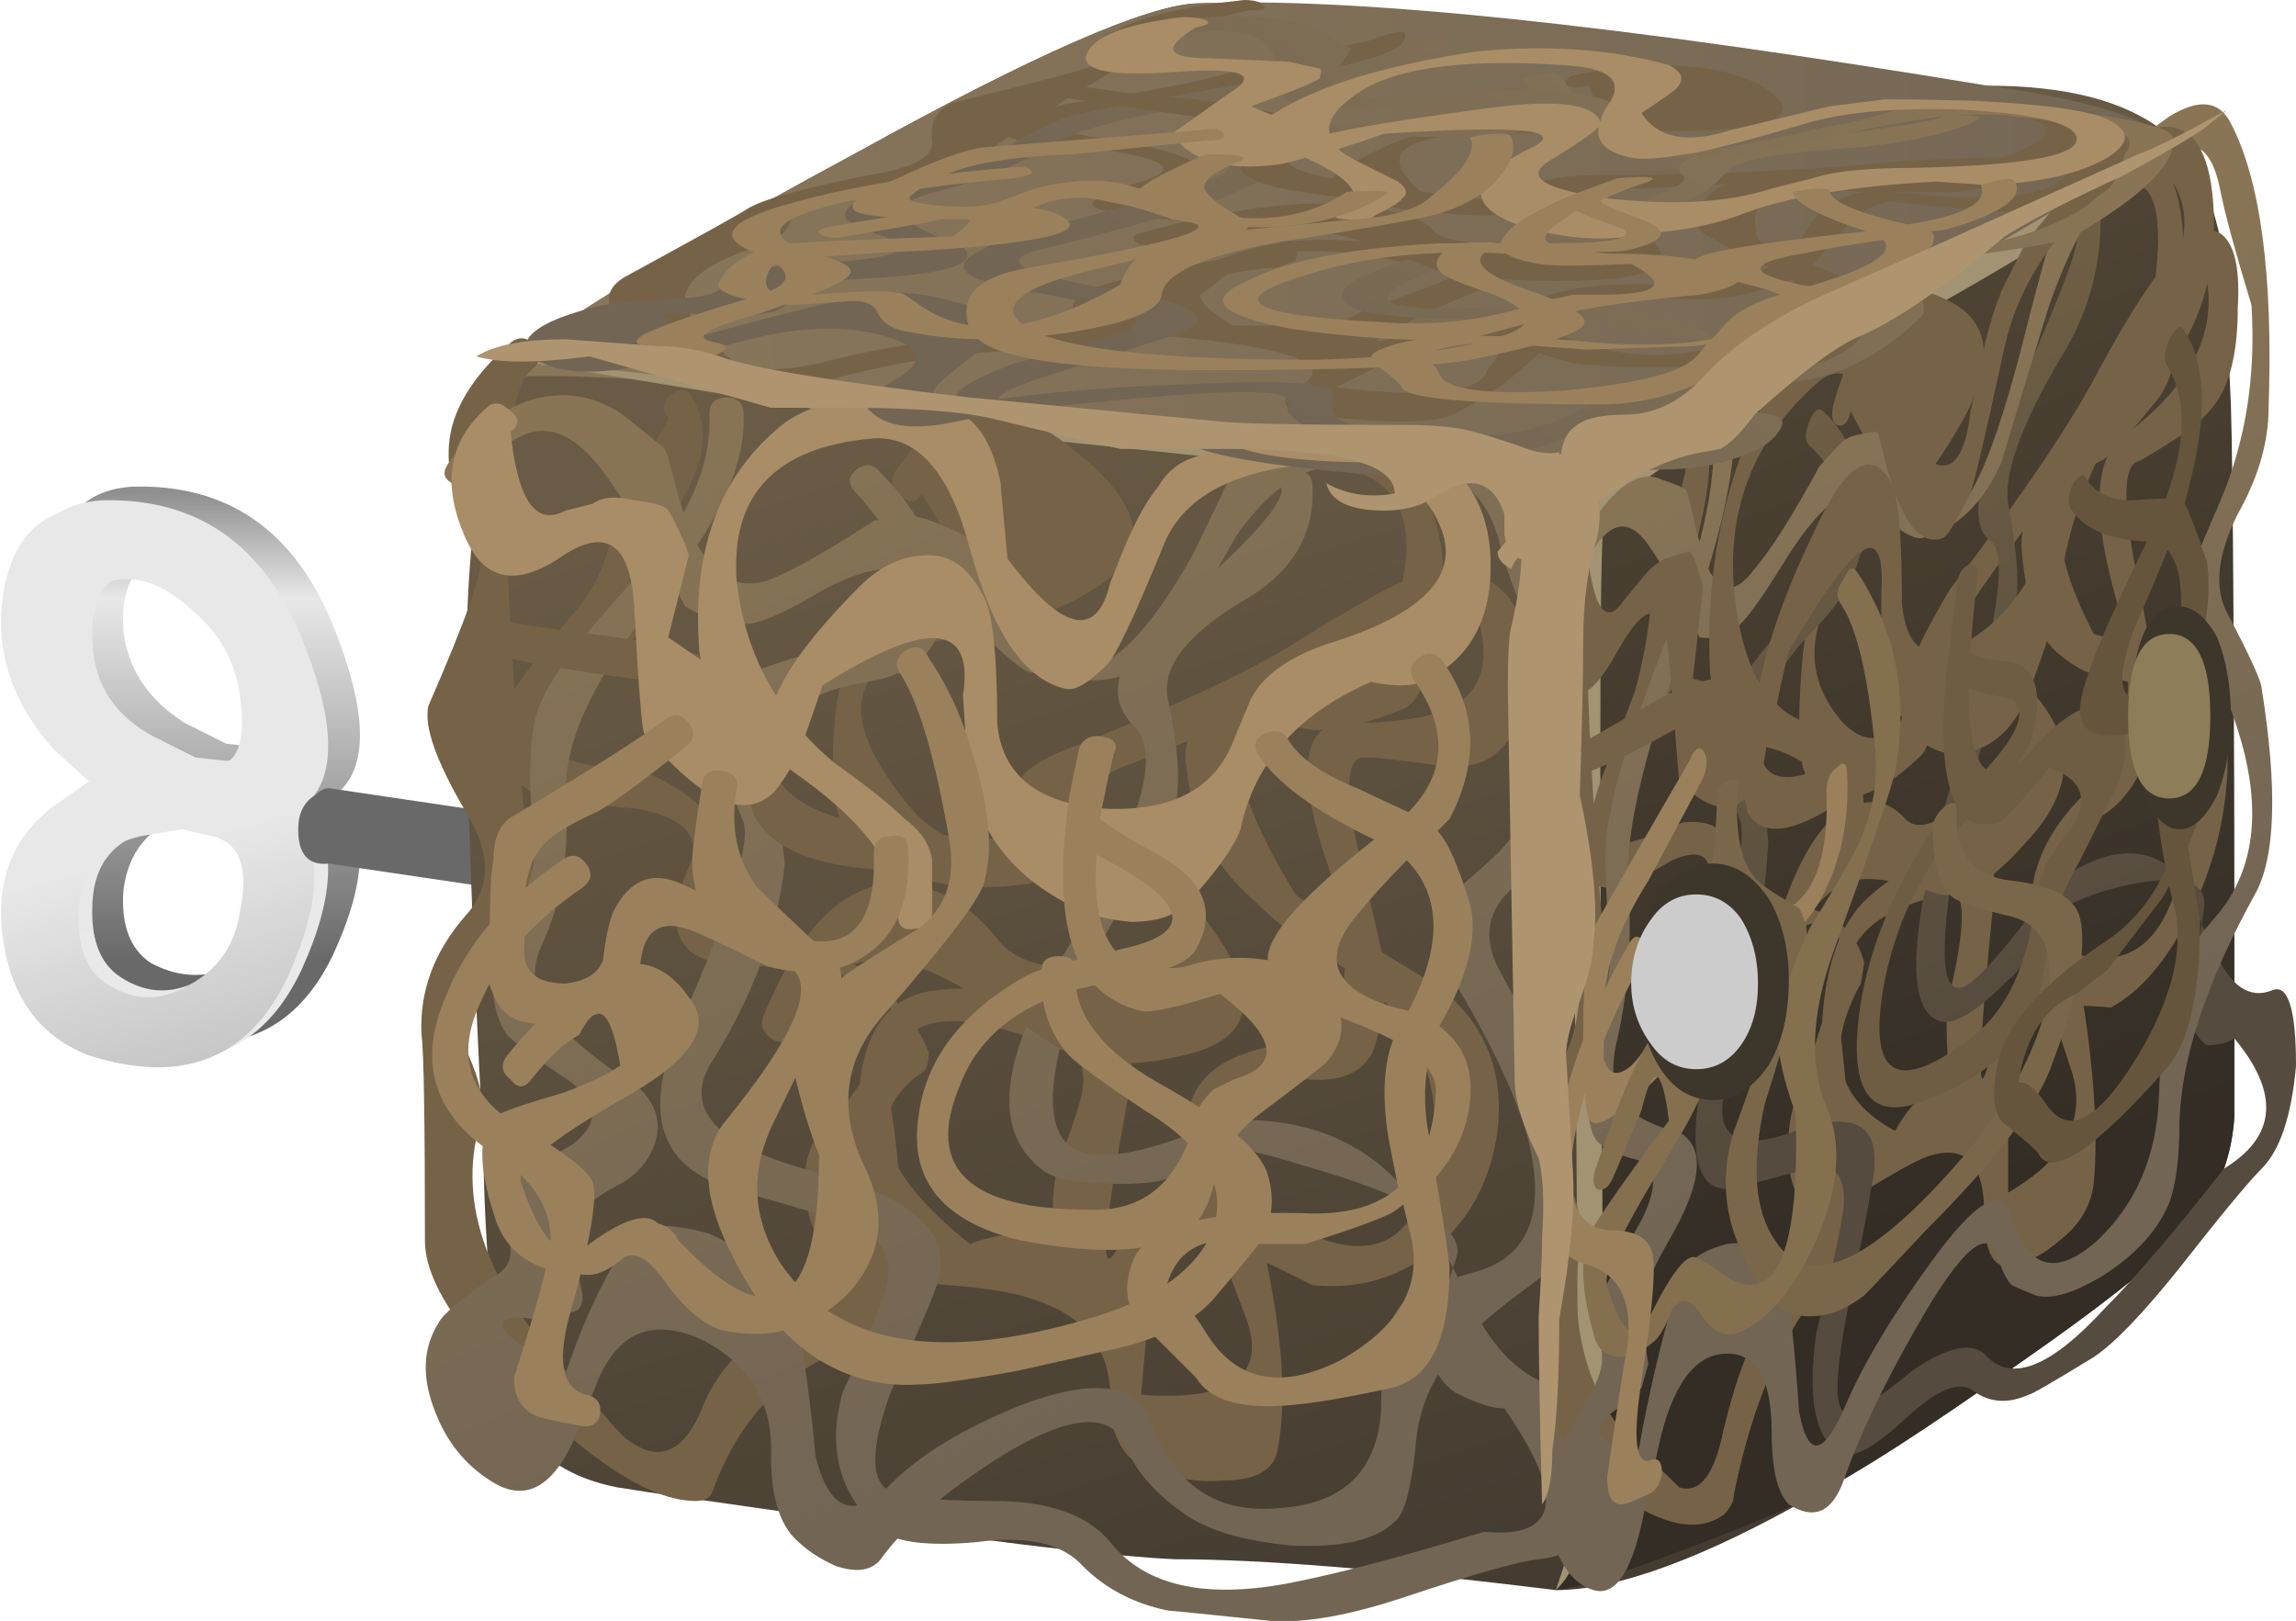 <?xml version="1.0" encoding="iso-8859-1"?>
<!-- Generator: Adobe Illustrator 15.1.0, SVG Export Plug-In . SVG Version: 6.00 Build 0)  -->
<!DOCTYPE svg PUBLIC "-//W3C//DTD SVG 1.1//EN" "http://www.w3.org/Graphics/SVG/1.1/DTD/svg11.dtd">
<svg version="1.1" id="flash0.ai" xmlns="http://www.w3.org/2000/svg" xmlns:xlink="http://www.w3.org/1999/xlink" x="0px" y="0px"
	 width="33.5px" height="23.65px" viewBox="0 0 33.5 23.65" style="enable-background:new 0 0 33.5 23.65;" xml:space="preserve">
<symbol  id="cubimal_1_" viewBox="0.147 -24.506 27.353 23.655">
	<g id="Layer_1_5_">
		<g>
			<g>
				
					<linearGradient id="SVGID_1_" gradientUnits="userSpaceOnUse" x1="-2110.09" y1="-13442.619" x2="-2090.941" y2="-13442.619" gradientTransform="matrix(0.307 -0.952 0.952 0.307 13452.984 2111.394)">
					<stop  offset="0" style="stop-color:#695B45"/>
					<stop  offset="1" style="stop-color:#443C31"/>
				</linearGradient>
				<path style="fill-rule:evenodd;clip-rule:evenodd;fill:url(#SVGID_1_);" d="M17.25-1.45C20.35-1.883,22.267-2.1,23-2.1
					c1.134,0,1.983-0.216,2.55-0.65c0.367-0.333,0.633-0.8,0.8-1.4c0.167-0.534,0.25-4.383,0.25-11.55c0-0.366,0-0.85,0-1.45
					c-0.033-0.5-0.183-0.95-0.45-1.35c-0.267-0.434-1.167-1.184-2.7-2.25c-1.367-0.967-2.35-1.6-2.95-1.9
					c-1.633-0.934-2.9-1.4-3.8-1.4c-2.434,0.3-4.283,0.45-5.55,0.45c-0.8,0.034-2.25,0.2-4.35,0.5c-2.133,0.3-3.4,0.483-3.8,0.55
					c-0.667,0.133-1.133,0.433-1.4,0.9c-0.333,0.667-0.517,2.017-0.55,4.05C0.884-14.367,0.8-12,0.8-10.5
					c0.033,2.667,0.417,4.25,1.15,4.75c0.9,0.633,2.434,1.533,4.6,2.7c2.533,1.4,4.167,2.116,4.9,2.15
					C12.35-0.867,14.283-1.05,17.25-1.45z"/>
				
					<linearGradient id="SVGID_2_" gradientUnits="userSpaceOnUse" x1="-2372.811" y1="-12877.357" x2="-2355.814" y2="-12877.357" gradientTransform="matrix(0.357 -0.934 0.934 0.357 12893.601 2379.526)">
					<stop  offset="0" style="stop-color:#574B39"/>
					<stop  offset="1" style="stop-color:#332D25"/>
				</linearGradient>
				<path style="fill-rule:evenodd;clip-rule:evenodd;fill:url(#SVGID_2_);" d="M26.35-4.15c0.067-0.2,0.133-1.067,0.2-2.6
					c0.033-1.066,0.05-4.05,0.05-8.95c0-0.366,0-0.85,0-1.45c-0.033-0.5-0.183-0.95-0.45-1.35c-0.267-0.434-1.167-1.184-2.7-2.25
					c-1.367-0.967-2.35-1.6-2.95-1.9c-0.3-0.167-0.933-0.434-1.9-0.8c-0.966-0.366-1.6-0.566-1.9-0.6
					c0.333,0.667,0.483,1.383,0.45,2.15l-0.1,14l0.1,0.15c0.167,0.167,1.083,0.667,2.75,1.5c1.8,0.867,2.967,1.483,3.5,1.85
					c1.4,0.9,2.15,1.4,2.25,1.5C26.017-3.267,26.25-3.684,26.35-4.15z"/>
				<linearGradient id="SVGID_3_" gradientUnits="userSpaceOnUse" x1="1.45" y1="-4.317" x2="25.65" y2="-4.317">
					<stop  offset="0" style="stop-color:#8A775A"/>
					<stop  offset="1" style="stop-color:#746755"/>
				</linearGradient>
				<path style="fill-rule:evenodd;clip-rule:evenodd;fill:url(#SVGID_3_);" d="M24.15-4.1c-0.5-0.3-1.8-0.966-3.9-2
					c-1.866-0.9-2.9-1.45-3.1-1.65c-0.867,0.066-3.767,0.367-8.7,0.9c-3.733,0.4-6.066,0.567-7,0.5c0.167,0.267,0.333,0.467,0.5,0.6
					c0.9,0.633,2.434,1.533,4.6,2.7c2.533,1.4,4.167,2.116,4.9,2.15C13.717-0.8,17.567-1.2,23-2.1c1.434-0.2,2.317-0.466,2.65-0.8
					C25.217-3.333,24.717-3.733,24.15-4.1z"/>
			</g>
			<g>
				<path style="fill-rule:evenodd;clip-rule:evenodd;fill:#A29373;" d="M25.65-2.9c-0.067-0.4-1.434-1.333-4.1-2.8
					c-2.7-1.5-4.083-2.417-4.15-2.75c-0.067-0.366-0.067-4.517,0-12.45c-0.033-1.7-0.267-2.75-0.7-3.15l0.2,0.6
					c0.1,0.267,0.133,2.267,0.1,6c-0.033,3.567-0.1,5.934-0.2,7.1c-0.067,1.1-0.117,1.733-0.15,1.9c-0.067,0.2-0.25,0.333-0.55,0.4
					c-0.4,0.1-3.233,0.417-8.5,0.95l-6.1,1l7.6-0.8c1.367-0.167,2.983-0.317,4.85-0.45c1.833-0.133,2.883-0.167,3.15-0.1
					C17.434-7.417,18.733-6.8,21-5.6C22.434-4.833,23.983-3.934,25.65-2.9z"/>
			</g>
			<g>
				<g>
					<path style="fill-rule:evenodd;clip-rule:evenodd;fill:#766347;" d="M14.45-9.4c0.233,1.033-0.1,1.617-1,1.75
						c-0.133,0.033-0.184,0.133-0.15,0.3c0.033,0.167,0.117,0.233,0.25,0.2c0.633-0.1,1.067-0.45,1.3-1.05
						c0.233-0.533,0.267-1.15,0.1-1.85c-0.1-0.7-0.267-1.083-0.5-1.15c-0.467-0.2-0.9-0.3-1.3-0.3c-1.3,0.267-1.384-0.533-0.25-2.4
						c0.5-0.367,1.2-0.817,2.1-1.35c0.667-0.533,0.95-1.233,0.85-2.1c-0.1-0.733-0.417-1.316-0.95-1.75
						c-0.5-0.4-1.083-0.566-1.75-0.5c-0.6,0.3-1.05,0.517-1.35,0.65c-0.5,0.2-0.9-0.05-1.2-0.75c-0.067-0.133-0.233-0.2-0.5-0.2
						c-0.367-0.1-0.6,0.167-0.7,0.8c-0.067,0.5-0.05,0.934,0.05,1.3c0.133,0.333,0.233,0.616,0.3,0.85
						c0.134,0.467,0.033,0.733-0.3,0.8C8.884-15.917,8.4-15.783,8-15.75C7.233-15.717,6.9-16.133,7-17
						c0.134-0.9,0.184-1.767,0.15-2.6c0-0.466-0.2-0.75-0.6-0.85C5.517-20.783,4.8-21.5,4.4-22.6c-0.033-0.1-0.117-0.15-0.25-0.15
						c-0.6,0-1.4,0.483-2.4,1.45c-1.033,0.966-1.55,1.75-1.55,2.35c0,1.767-0.017,2.767-0.05,3c-0.033,0.634,0.183,1.217,0.65,1.75
						c0.367,0.4,0.367,0.9,0,1.5c-0.433,0.733-0.617,1.25-0.55,1.55C0.817-9.85,1.067-9.133,1-9C0.667-8.367,0.517-7.816,0.55-7.35
						c0.033,0.5,0.333,1,0.9,1.5C1.583-5.75,1.7-5.767,1.8-5.9s0.083-0.25-0.05-0.35C1.417-6.55,1.317-7.8,1.45-10
						c0.1-1.8,0.2-2.917,0.3-3.35c0.067-0.3-0.083-0.667-0.45-1.1c-0.433-0.5-0.65-0.866-0.65-1.1c0-0.167,0.083-0.45,0.25-0.85
						c0.133-0.333,0.167-0.617,0.1-0.85c-0.333-1.167,0.117-2.4,1.35-3.7c0.5-0.6,0.767-0.9,0.8-0.9
						c0.433-0.333,0.783-0.216,1.05,0.35c0.267,0.7,0.684,1.117,1.25,1.25c0.867,0.2,1.233,1.066,1.1,2.6
						c-0.133,1.466,0.233,2.25,1.1,2.35c0.533,0.066,1.116,0,1.75-0.2c0.833-0.233,1.2-0.617,1.1-1.15
						c-0.467-2.434-0.483-3.133-0.05-2.1l0.6,0.55c0.133,0.1,0.317,0.134,0.55,0.1c0.2,0,0.367-0.05,0.5-0.15
						c1.534-1.133,2.45-1.033,2.75,0.3c0.3,1.367-0.233,2.434-1.6,3.2c-0.333,0.2-0.717,0.517-1.15,0.95
						c-0.466,0.466-0.733,1.083-0.8,1.85c-0.034,0.367,0.183,0.667,0.65,0.9C12.017-11.017,12.4-11,13.1-11
						C13.767-10.934,14.217-10.4,14.45-9.4z"/>
					<path style="fill-rule:evenodd;clip-rule:evenodd;fill:#766347;" d="M15.6-10c-0.067,0.4-0.617,0.333-1.65-0.2
						c-1.033-0.667-1.617-1.033-1.75-1.1c-0.867-0.367-1.483-0.617-1.85-0.75c-0.633-0.3-1.033-0.8-1.2-1.5
						c0-0.134-0.067-0.2-0.2-0.2c-0.7-0.1-1.316-0.033-1.85,0.2c-0.667,0.3-0.983,0.767-0.95,1.4c0,0.566,0.033,0.983,0.1,1.25
						c0.1,0.367,0.3,0.7,0.6,1l1.5,0.35l-0.9,1.5C7.384-8.184,7.283-8.2,7.15-8.1C7.017-8,6.983-7.883,7.05-7.75
						c0.7,1.066,1.567,1.184,2.6,0.35c1.066-0.833,1.167-1.517,0.3-2.05c-0.467-0.3-1.133-0.533-2-0.7
						c-1.5-0.267-1.783-1.017-0.85-2.25c0.333-0.467,0.683-0.717,1.05-0.75c0.433-0.034,0.667,0.233,0.7,0.8
						c0,0.2,0.267,0.4,0.8,0.6c1.667,0.667,2.816,1.217,3.45,1.65c0.767,0.467,1.25,0.733,1.45,0.8c0.6,0.233,1.083,0.15,1.45-0.25
						c0.233-0.3,0.333-0.717,0.3-1.25c-0.067-0.534-0.25-0.9-0.55-1.1c-0.2-0.133-0.5-0.167-0.9-0.1
						c-0.466,0.066-0.783,0.1-0.95,0.1c-0.267,0-0.283-0.5-0.05-1.5c0.267-1.133,0.4-1.733,0.4-1.8c-0.1-0.6-0.183-0.95-0.25-1.05
						c-0.167-0.267-0.467-0.383-0.9-0.35c-0.8,0.034-1.183-0.216-1.15-0.75c0.033-0.3,0.184-0.816,0.45-1.55
						c0.3-1.3,0.383-2.317,0.25-3.05c-0.033-0.333-0.3-0.5-0.8-0.5c-0.333-0.033-0.667,0.017-1,0.15c-0.433,0.1-0.65,0.45-0.65,1.05
						c0,0.733-0.383,1.217-1.15,1.45c-0.367,0.133-1.083,0.216-2.15,0.25c-0.434,0.033-0.767,0.267-1,0.7
						c-0.2,0.467-0.217,0.9-0.05,1.3c0.6,0.7,0.967,1.233,1.1,1.6c0.267,0.634-0.35,0.967-1.85,1c-0.6,0-0.966,0.1-1.1,0.3
						c-0.2,0.233-0.183,0.617,0.05,1.15c0.2,0.434-0.05,0.717-0.75,0.85c-0.833,0.066-1.35,0.15-1.55,0.25
						c-0.633,0.367-0.667,0.933-0.1,1.7c0.2,0.267,0.467,0.6,0.8,1c0.267,0.333,0.434,0.733,0.5,1.2c0,0.1,0.133,0.383,0.4,0.85
						c0.267,0.433,0.4,0.667,0.4,0.7C3.65-6.816,3.667-6.7,3.8-6.6s0.233,0.083,0.3-0.05c0.233-0.4,0.2-0.867-0.1-1.4
						C3.634-8.75,3.467-9.267,3.5-9.6c0.033-0.267-0.2-0.583-0.7-0.95c-0.967-0.634-1.2-1.067-0.7-1.3
						c0.267-0.133,0.733-0.233,1.4-0.3c0.9-0.434,1.233-0.95,1-1.55c-0.133-0.366,0.067-0.633,0.6-0.8c0.3-0.066,0.7-0.167,1.2-0.3
						c0.633-0.434,1.05-0.9,1.25-1.4c0-0.167-0.034-0.267-0.1-0.3c-0.867-0.6-0.633-1.434,0.7-2.5c0.267,0.1,0.533,0.15,0.8,0.15
						c0.533-0.133,1-0.316,1.4-0.55c0.2-0.133,0.333-0.35,0.4-0.65l-0.1-1.15c1.366-0.1,1.866,0.3,1.5,1.2
						c-0.434,1.133-0.7,1.95-0.8,2.45c-0.133,0.8,0.3,1.283,1.3,1.45c0.967,0.167,1.217,1.017,0.75,2.55
						c-0.5,1.433-0.417,2.15,0.25,2.15c0.667,0,1.15,0.066,1.45,0.2C15.567-11,15.733-10.6,15.6-10z"/>
					
						<linearGradient id="SVGID_4_" gradientUnits="userSpaceOnUse" x1="-2564.771" y1="-12442.201" x2="-2548.242" y2="-12442.201" gradientTransform="matrix(0.396 -0.918 0.918 0.396 12446.186 2568.25)">
						<stop  offset="0" style="stop-color:#897555"/>
						<stop  offset="1" style="stop-color:#726554"/>
					</linearGradient>
					<path style="fill-rule:evenodd;clip-rule:evenodd;fill:url(#SVGID_4_);" d="M15.2-19.35c0.08-0.152,0.163-0.319,0.25-0.5
						c0.333-0.7,0.767-1.117,1.3-1.25c0.167-0.033,0.3-0.233,0.4-0.6c0.1-0.3,0.133-0.55,0.1-0.75c-0.033-0.4-0.083-0.667-0.15-0.8
						c-0.1-0.2-0.317-0.316-0.65-0.35c-0.3-0.033-0.95-0.216-1.95-0.55c-0.8-0.267-1.45-0.383-1.95-0.35
						c-0.967,0.1-1.467,0.15-1.5,0.15c-0.5,0.1-0.917,0.317-1.25,0.65c-0.3,0.333-0.817,0.45-1.55,0.35
						c-0.733-0.066-1.217,0-1.45,0.2c-0.567,0.533-0.733,1.2-0.5,2c0.367,0.767,0.583,1.3,0.65,1.6c0.1,0.5-0.25,0.833-1.05,1
						L4.7-18.2c-1.066,0.3-1.333,1.083-0.8,2.35c0.733,1.667,1.05,2.667,0.95,3c-0.466,1.133-0.55,1.8-0.25,2
						c0.3,0.2,1,0.434,2.1,0.7c0.767,0.4,0.7,1.1-0.2,2.1C6.367-7.917,6.367-7.8,6.5-7.7c0.134,0.1,0.25,0.083,0.35-0.05
						c0.534-0.533,0.833-1.117,0.9-1.75c0.067-0.733-0.3-1.167-1.1-1.3c-0.833-0.134-1.267-0.45-1.3-0.95
						c-0.033-0.333,0-0.9,0.1-1.7c-0.1-0.966-0.467-1.95-1.1-2.95c-0.367-0.667,0.15-1.184,1.55-1.55
						c1.467-0.366,2.05-0.933,1.75-1.7c-0.067-0.2-0.283-0.7-0.65-1.5c-0.267-0.733-0.3-1.2-0.1-1.4c0.133-0.134,0.667-0.2,1.6-0.2
						c0.8,0,1.367-0.2,1.7-0.6c0.5-0.633,1.367-0.833,2.6-0.6c0.7,0.134,1.65,0.384,2.85,0.75c1.1-0.1,1.2,0.5,0.3,1.8
						c-0.167,0-0.383,0.066-0.65,0.2c-0.167,0.067-0.317,0.25-0.45,0.55C14.818-20.587,14.936-20.154,15.2-19.35z M12.7-8
						c-0.033,0.167,0.033,0.25,0.2,0.25c0.167,0.033,0.25-0.033,0.25-0.2c0.033-0.667-0.267-1.2-0.9-1.6
						c-0.933-0.534-1.333-1.05-1.2-1.55c0.167-0.8,0.183-1.35,0.05-1.65c-0.067-0.167-0.317-0.617-0.75-1.35
						c-0.333-0.566-0.567-1.033-0.7-1.4c-0.5-1.5-0.35-2.233,0.45-2.2c0.4,0,0.983,0.167,1.75,0.5c1.1,0.067,1.967-0.25,2.6-0.95
						c0.078-0.079,0.17-0.195,0.275-0.35c0.42-0.237,0.596-0.471,0.525-0.7c-0.017-0.05-0.033-0.101-0.05-0.15
						c-0.181,0.356-0.339,0.64-0.475,0.85c-0.381,0.214-0.957,0.431-1.725,0.65c-0.967,0.3-1.483,0.367-1.55,0.2
						c-0.133-0.267-0.35-0.417-0.65-0.45c-0.333-0.033-0.6-0.033-0.8,0c-0.333,0-0.583,0.05-0.75,0.15
						c-0.8,0.567-0.683,1.667,0.35,3.3c1.034,1.733,1.35,2.8,0.95,3.2c-0.467,0.467-0.25,1.067,0.65,1.8
						C12.2-8.783,12.7-8.233,12.7-8z"/>
					
						<linearGradient id="SVGID_5_" gradientUnits="userSpaceOnUse" x1="-2564.786" y1="-12443.133" x2="-2548.258" y2="-12443.133" gradientTransform="matrix(0.396 -0.918 0.918 0.396 12446.186 2568.25)">
						<stop  offset="0" style="stop-color:#897555"/>
						<stop  offset="1" style="stop-color:#726554"/>
					</linearGradient>
					<path style="fill-rule:evenodd;clip-rule:evenodd;fill:url(#SVGID_5_);" d="M16.25-9.85c-0.2,0.5-0.316,0.833-0.35,1
						c-0.134,0.6-0.434,0.967-0.9,1.1c-0.066,0.033-0.533,0.066-1.4,0.1c-0.533,0.033-1.05-0.3-1.55-1c-0.5-0.9-0.9-1.483-1.2-1.75
						C10.517-10.8,9.9-10.883,9-10.65c-0.167,0.066-0.6,0.466-1.3,1.2c-0.4,0.434-1.017,0.4-1.85-0.1c-0.4-0.233-0.7-0.367-0.9-0.4
						C4.65-9.983,4.333-9.9,4-9.7C3.933-9.576,3.866-9.459,3.8-9.35c-0.078-0.095-0.161-0.195-0.25-0.3
						c-0.867-1.067-1.3-1.983-1.3-2.75c0.067-0.867-0.05-1.617-0.35-2.25c-0.2-0.434-0.083-0.85,0.35-1.25
						c0.233-0.233,0.6-0.517,1.1-0.85c0.233-0.233,0.3-0.5,0.2-0.8c-0.1-0.267-0.284-0.467-0.55-0.6
						c-0.433-0.233-0.65-0.45-0.65-0.65c0-0.167,0.05-0.483,0.15-0.95C2.5-19.917,2.434-20,2.3-20l-0.5-0.1
						c-0.367,0.067-0.517,0.017-0.45-0.15c0.1-0.133,0.4-0.35,0.9-0.65c0.267,0.8,0.583,1.466,0.95,2
						c0.167,0.2,0.55,0.216,1.15,0.05C5.083-19.184,5.5-19.6,5.6-20.1c0.1-0.3,0.2-0.966,0.3-2c0.2-0.8,0.566-0.933,1.1-0.4
						c0.434,0.434,1.067,0.816,1.9,1.15c1.066,0.4,1.7,0.317,1.9-0.25c0.333-0.933,0.966-1.35,1.9-1.25
						c0.9,0.067,1.383,0.534,1.45,1.4c0,0.367,0.033,0.75,0.1,1.15c0.067,0.3,0.233,0.517,0.5,0.65
						c0.067,0.033,0.333,0.117,0.8,0.25c0.8,0.233,1.033,0.933,0.7,2.1c-0.233,0.7-0.633,1.5-1.2,2.4
						c-0.133,0.233-0.167,0.466-0.1,0.7c0.033,0.134,0.167,0.284,0.4,0.45c0.267,0.233,0.417,0.367,0.45,0.4
						c0.567,0.534,0.817,1.367,0.75,2.5C16.517-10.65,16.417-10.316,16.25-9.85z M13.05-7.1C13.417-7.133,14-7.167,14.8-7.2
						c0.7-0.1,1.183-0.366,1.45-0.8c0.6-1.066,0.833-2.6,0.7-4.6c0-0.333-0.25-0.7-0.75-1.1c-0.5-0.366-0.6-0.816-0.3-1.35
						c0.5-0.9,0.75-1.4,0.75-1.5c0.133-0.867,0.2-1.384,0.2-1.55c0.034-0.733-0.117-1.216-0.45-1.45c-0.6-0.434-0.983-0.767-1.15-1
						c-0.366-0.4-0.566-0.884-0.6-1.45c-0.067-0.6-0.167-0.95-0.3-1.05c-0.267-0.267-0.767-0.384-1.5-0.35
						c-0.7,0.066-1.216,0.216-1.55,0.45c-0.433,0.3-0.717,0.617-0.85,0.95c-0.2,0.566-0.816,0.533-1.85-0.1
						c-0.833-0.533-1.417-1.033-1.75-1.5c-0.133-0.167-0.35-0.2-0.65-0.1c-0.233,0.1-0.434,0.233-0.6,0.4
						c-0.233,0.233-0.35,0.633-0.35,1.2c0.033,0.767-0.3,1.333-1,1.7C3.517-20.066,3-20.283,2.7-21.05L2.4-21.8
						c-0.333-0.767-0.75-0.983-1.25-0.65c-0.367,0.233-0.634,0.567-0.8,1c-0.2,0.5-0.183,0.934,0.05,1.3
						c0.066,0.133,0.35,0.367,0.85,0.7c0.267,0.167,0.267,0.45,0,0.85c-0.066,0.1-0.066,0.184,0,0.25c0.134,0.2,0.5,0.467,1.1,0.8
						c0.433,0.333,0.383,0.667-0.15,1c-0.4,0.267-0.667,0.466-0.8,0.6C1.233-15.717,1.167-15.4,1.2-15c0,0.2,0.1,0.467,0.3,0.8
						c0.2,0.333,0.3,0.667,0.3,1c-0.1,0.934-0.083,1.6,0.05,2c0.133,0.4,0.633,1.067,1.5,2C3.428-9.111,3.503-9.02,3.575-8.925
						C3.311-8.481,3.069-8.106,2.85-7.8c-0.633,0.9-1.267,0.883-1.9-0.05C0.884-7.983,0.767-8,0.6-7.9
						C0.467-7.833,0.45-7.733,0.55-7.6c0.3,0.434,0.683,0.733,1.15,0.9c0.533,0.167,1.017,0.083,1.45-0.25
						C3.483-7.217,3.667-7.367,3.7-7.4c0.033-0.067,0.1-0.3,0.2-0.7c0.023-0.081,0.048-0.156,0.075-0.225
						C4.246-7.839,4.371-7.364,4.35-6.9c0,0.167,0.083,0.25,0.25,0.25S4.85-6.733,4.85-6.9c0.024-0.556-0.201-1.189-0.675-1.9
						C4.458-9.302,4.816-9.469,5.25-9.3c0.333,0.133,0.833,0.417,1.5,0.85C7.15-8.383,7.367-8.367,7.4-8.4
						c0.066,0,0.25-0.067,0.55-0.2c0.367-0.167,0.816-0.75,1.35-1.75c0.533-0.6,1.233-0.133,2.1,1.4
						c0.133,0.267,0.333,0.684,0.6,1.25C12.267-7.267,12.617-7.066,13.05-7.1z"/>
					<path style="fill-rule:evenodd;clip-rule:evenodd;fill:#766347;" d="M1.2-10.4c-0.133,0.033-0.184,0.133-0.15,0.3
						C1.083-9.934,1.167-9.867,1.3-9.9c0.1-0.034,0.667-0.117,1.7-0.25c0.733-0.1,1.283-0.25,1.65-0.45
						c0.233-0.133,0.4-0.367,0.5-0.7c0.033-0.167,0.083-0.434,0.15-0.8c0.167-0.466,0.85-0.767,2.05-0.9
						c0.633-0.066,1.467-0.117,2.5-0.15c0.6-0.034,1.15-0.367,1.65-1c0.934-1.167,0.85-1.867-0.25-2.1c-0.8-0.2-1.45-0.133-1.95,0.2
						c-1,0.667-1.65,1.033-1.95,1.1c-0.8,0.267-1.4-0.05-1.8-0.95c-0.034-0.167-0.133-0.2-0.3-0.1c-0.133,0.1-0.167,0.217-0.1,0.35
						c0.566,1.367,1.267,2,2.1,1.9c0.5-0.066,0.934-0.333,1.3-0.8c0.4-0.5,1.183-0.534,2.35-0.1c1.066,0.367,0.55,0.716-1.55,1.05
						c-0.933,0-1.7,0.017-2.3,0.05c-1.1,0.033-1.784,0.3-2.05,0.8c-0.167,0.533-0.3,0.934-0.4,1.2c-0.167,0.433-0.5,0.683-1,0.75
						C2.533-10.667,1.733-10.533,1.2-10.4z"/>
					<path style="fill-rule:evenodd;clip-rule:evenodd;fill:#A98D66;" d="M13.35-10.25C14.783-9.816,15.333-9.233,15-8.5
						c-0.3,0.7-1.017,0.983-2.15,0.85c-0.966-0.133-1.583-0.5-1.85-1.1c-0.433-1.066-0.717-1.667-0.85-1.8
						c-0.267-0.267-0.467-0.384-0.6-0.35c-0.6,0.133-1.067,0.816-1.4,2.05c-0.3,1.133-0.783,1.667-1.45,1.6
						c-1.4-0.133-2.05-0.833-1.95-2.1C4.826-9.973,5.018-10.523,5.325-11c0.179,0.429,0.587,0.962,1.225,1.6
						c0.3,0.3,0.633,0.45,1,0.45c0.333,0,0.6-0.2,0.8-0.6c0.133-0.233,0.2-0.85,0.2-1.85c0.067-0.767,0.6-1.184,1.6-1.25
						c0.967-0.034,1.583,0.3,1.85,1l0.25,0.6C12.417-10.717,12.783-10.45,13.35-10.25z M14.75-7.35c0.667-0.367,1-0.95,1-1.75
						c0-0.833-0.333-1.4-1-1.7c-0.167-0.067-0.417-0.067-0.75,0c-1.066-0.467-1.7-1.184-1.9-2.15c-0.1-0.267-0.35-0.616-0.75-1.05
						c-0.167-0.2-0.45-0.3-0.85-0.3c-0.366,0.033-0.667,0.116-0.9,0.25c-0.966,0.5-1.466,1.267-1.5,2.3L8.05-11
						C8.217-9.934,7.533-9.883,6-10.85c-0.091-0.273-0.174-0.515-0.25-0.725C5.883-11.725,6.033-11.866,6.2-12
						c0.467-0.333,0.8-0.6,1-0.8c0.233-0.167,0.367-0.367,0.4-0.6c0-0.034,0-0.284,0-0.75c0-0.167-0.083-0.25-0.25-0.25
						c-0.167-0.034-0.25,0.033-0.25,0.2c0.034,0.634-0.433,1.3-1.4,2c-0.064,0.044-0.123,0.086-0.175,0.125
						C5.442-12.213,5.367-12.321,5.3-12.4c-0.433-0.434-1.067-0.15-1.9,0.85c-0.033,0.033-0.083,0.667-0.15,1.9
						C3.184-8.75,2.817-8.533,2.15-9c-0.667-0.434-1.134-0.3-1.4,0.4C0.45-7.867,0.567-7.267,1.1-6.8c0.1,0.1,0.217,0.083,0.35-0.05
						c0.133-0.1,0.133-0.2,0-0.3c0.1-1,0.367-1.383,0.8-1.15l0.4,0.1c0.133,0.1,0.333,0.117,0.6,0.05
						c0.3-0.034,0.467-0.083,0.5-0.15C3.783-8.333,3.867-8.5,4-8.8l0.05-0.15l-0.3-1.2l0.475-0.325
						C4.212-10.419,4.204-10.36,4.2-10.3C4.1-8.9,4.483-7.833,5.35-7.1C5.65-6.833,6.1-6.684,6.7-6.65
						C7.267-6.617,7.717-6.7,8.05-6.9c0.267-0.167,0.45-0.5,0.55-1c0-0.034,0.034-0.4,0.1-1.1c0.8-1.066,1.3-1.184,1.5-0.35l0.2,0.5
						c0.167,0.4,0.333,0.7,0.5,0.9c0.133,0.233,0.333,0.384,0.6,0.45C12.867-6.967,13.95-6.917,14.75-7.35z"/>
					<path style="fill-rule:evenodd;clip-rule:evenodd;fill:#9A815C;" d="M6.75-13.3c0,0.167,0.083,0.25,0.25,0.25
						c0.167,0.033,0.25-0.034,0.25-0.2c0.033-0.667-0.133-1.15-0.5-1.45c-0.4-0.333-0.917-0.417-1.55-0.25
						c-0.467,0.233-0.816,0.4-1.05,0.5c-0.467,0.2-0.733,0.067-0.8-0.4c-0.067-0.466-0.233-0.716-0.5-0.75
						c-0.8-0.267-1.317-0.25-1.55,0.05c-0.133,0.2-0.2,0.417-0.2,0.65c0.034,0.3,0.05,0.55,0.05,0.75c0,0.333,0.017,0.583,0.05,0.75
						c0,0.333,0.1,0.55,0.3,0.65c1.167,0.7,1.9,1.167,2.2,1.4c0.133,0.1,0.25,0.083,0.35-0.05S4.134-11.65,4-11.75
						c-0.667-0.533-1.1-0.85-1.3-0.95c-0.367-0.167-0.617-0.316-0.75-0.45c-0.167-0.167-0.267-0.434-0.3-0.8c0-0.2,0-0.483,0-0.85
						c0.033-0.267,0.233-0.4,0.6-0.4c0.3,0.034,0.483,0.15,0.55,0.35c0.033,0.3,0.083,0.534,0.15,0.7c0.233,0.466,0.566,0.6,1,0.4
						c0.3-0.133,0.883-0.4,1.75-0.8C6.434-14.717,6.783-14.3,6.75-13.3z"/>
					<path style="fill-rule:evenodd;clip-rule:evenodd;fill:#9A815C;" d="M10.65-15.6c-0.27,0.065-0.494,0.19-0.675,0.375
						C8.947-15.438,8.289-15.929,8-16.7c-0.5-1.2,0.134-1.8,1.9-1.8c0.8-0.033,1.316,0.417,1.55,1.35c0,0.1,0.083,0.233,0.25,0.4
						L12-16.6c0.7,0.2,0.634,0.617-0.2,1.25C11.167-15.55,10.783-15.633,10.65-15.6z M10.05-12.8c0.126-0.106,0.427-0.29,0.9-0.55
						c0.633-0.367,0.8-0.816,0.5-1.35c-0.063-0.11-0.196-0.202-0.4-0.275c0.078-0.002,0.161,0.006,0.25,0.025
						c0.533,0.167,1.05,0.167,1.55,0c0.333-0.1,0.55-0.283,0.65-0.55c0.134-0.3,0.083-0.583-0.15-0.85
						c-0.067-0.066-0.367-0.3-0.9-0.7c-0.367-0.267-0.6-0.567-0.7-0.9c-0.066-0.366-0.183-0.633-0.35-0.8
						c-0.434-0.367-1.267-0.434-2.5-0.2c-1.134,0.267-1.634,0.867-1.5,1.8c0.1,0.833,0.616,1.517,1.55,2.05
						c0.116,0.07,0.375,0.153,0.775,0.25c-0.206,0.458-0.264,1.108-0.175,1.95c0.017,0.136,0.033,0.278,0.05,0.425
						c0.045,0.229,0.095,0.471,0.15,0.725c0.067,0.133,0.184,0.184,0.35,0.15c0.167-0.033,0.217-0.117,0.15-0.25
						C10.167-12.192,10.101-12.509,10.05-12.8z M10.05-13.35c-0.017,0.012-0.034,0.021-0.05,0.025
						c-0.048-0.66,0.044-1.126,0.275-1.4c0.023,0.011,0.049,0.02,0.075,0.025C11.45-14.467,11.35-14.017,10.05-13.35z"/>
					<path style="fill-rule:evenodd;clip-rule:evenodd;fill:#9A815C;" d="M9.2-15c0,0.133,0.083,0.2,0.25,0.2S9.7-14.867,9.7-15
						c-0.066-0.6,0.333-1.15,1.2-1.65c0.967-0.534,1.5-0.983,1.6-1.35c0.1-0.333,0.067-0.65-0.1-0.95
						c-0.067-0.1-0.283-0.366-0.65-0.8c-0.267-0.333-0.717-0.583-1.35-0.75c-0.733-0.167-1.25-0.283-1.55-0.35
						c-0.733-0.133-1.216-0.2-1.45-0.2c-0.467-0.034-0.917,0.066-1.35,0.3c-0.534,0.3-0.983,0.816-1.35,1.55
						c-0.434,0.833-0.483,1.483-0.15,1.95c1.067,1.3,1.383,2.066,0.95,2.3l-1,0.5c-0.267,0.267-0.4,0.617-0.4,1.05
						c0,0.133,0.05,0.517,0.15,1.15c0.033,0.133,0.134,0.184,0.3,0.15c0.167-0.033,0.233-0.117,0.2-0.25c-0.1-0.566,0-1.05,0.3-1.45
						c0.067-0.067,0.4-0.384,1-0.95c0.2-0.133,0.267-0.3,0.2-0.5L5.3-17.2c-0.367-0.733-0.333-1.433,0.1-2.1
						c0.8-1.167,2.283-1.434,4.45-0.8c0.933,0.267,1.534,0.667,1.8,1.2c0.3,0.667-0.017,1.283-0.95,1.85
						c-0.6,0.4-0.967,0.667-1.1,0.8C9.3-15.917,9.167-15.5,9.2-15z"/>
					<path style="fill-rule:evenodd;clip-rule:evenodd;fill:#9A815C;" d="M7.2-10.35c0.167,0.1,0.283,0.067,0.35-0.1
						c0.3-0.433,0.533-0.966,0.7-1.6c0.2-0.7,0.233-1.267,0.1-1.7c-0.067-0.233-0.55-0.867-1.45-1.9
						c-0.6-0.667-0.684-1.434-0.25-2.3c0.3-0.667,0.2-1.267-0.3-1.8c-0.533-0.5-1.15-0.667-1.85-0.5c-0.267,0.1-0.533,0.333-0.8,0.7
						c-0.233,0.333-0.434,0.45-0.6,0.35c-0.2-0.167-0.367-0.25-0.5-0.25c-0.7,0-1.15,0.25-1.35,0.75c-0.3,0.867-0.283,1.4,0.05,1.6
						c0.133,0.067,0.433,0.167,0.9,0.3c0.367,0.133,0.65,0.267,0.85,0.4c-0.133,0.833-0.333,0.983-0.6,0.45
						c-0.2-0.1-0.434-0.316-0.7-0.65c-0.1-0.133-0.2-0.133-0.3,0c-0.133,0.1-0.15,0.217-0.05,0.35c1.167,1.434,2.05,1.717,2.65,0.85
						c0.367-0.434,0.033-0.934-1-1.5c-1.034-0.6-1.517-1-1.45-1.2c0.3-0.9,0.633-1.2,1-0.9c0.5,0.367,0.833,0.467,1,0.3
						c0.133-0.033,0.233-0.116,0.3-0.25c1.366-1.433,2.05-1.017,2.05,1.25c-0.133,0.333-0.25,0.717-0.35,1.15
						c-0.1,0.466,0.133,0.95,0.7,1.45c0.233,0.167,0.6,0.4,1.1,0.7c0.4,0.3,0.55,0.733,0.45,1.3c-0.2,1.167-0.433,1.967-0.7,2.4
						C7.05-10.566,7.067-10.45,7.2-10.35z"/>
					<path style="fill-rule:evenodd;clip-rule:evenodd;fill:#9A815C;" d="M2.55-13.45c0.1-0.133,0.083-0.25-0.05-0.35
						c-0.733-0.5-1.233-1.067-1.5-1.7c-0.366-0.8-0.133-1.417,0.7-1.85c0.566-0.333,0.883-0.583,0.95-0.75
						c0.066-0.233-0.033-0.833-0.3-1.8c-0.233-0.767-0.167-1.2,0.2-1.3c0.167-0.033,0.233-0.133,0.2-0.3
						c-0.033-0.133-0.133-0.184-0.3-0.15c-0.367,0.066-0.583,0.117-0.65,0.15c-0.2,0.1-0.3,0.283-0.3,0.55
						c0.267,0.833,0.434,1.417,0.5,1.75c0.134,0.6-0.15,1.117-0.85,1.55C0.317-17.083,0.1-16.333,0.5-15.4
						c0.3,0.767,0.867,1.433,1.7,2C2.333-13.3,2.45-13.316,2.55-13.45z"/>
					<path style="fill-rule:evenodd;clip-rule:evenodd;fill:#9A815C;" d="M14.85-17.425c0.054,0.182,0.087,0.391,0.1,0.625
						c0.011,0.123-0.03,0.248-0.125,0.375C14.774-16.753,14.783-17.087,14.85-17.425z M14.35-15.55
						c0.066-0.017,0.133-0.033,0.2-0.05c0.496,0.942,0.487,1.675-0.025,2.2c-0.314-0.322-0.557-0.589-0.725-0.8
						C13.267-14.833,13.45-15.283,14.35-15.55z M11.45-20.95c-0.4,0.4-0.667,0.667-0.8,0.8c-0.233,0.233-0.267,0.55-0.1,0.95
						c0.233,0.467,1.05,0.684,2.45,0.65c0.617-0.034,1.083,0.091,1.4,0.375c-0.063,0.309-0.112,0.567-0.15,0.775
						c-0.084,0.563-0.06,1.021,0.075,1.375c-0.176,0.091-0.385,0.182-0.625,0.275c-0.833,0.3-1.233,0.617-1.2,0.95
						c0.032,0.35,0.549,0.917,1.55,1.7c-0.863,0.413-1.43,0.83-1.7,1.25c-0.067,0.133-0.033,0.233,0.1,0.3
						c0.167,0.066,0.283,0.033,0.35-0.1c0.167-0.267,0.5-0.5,1-0.7c0.312-0.147,0.562-0.264,0.75-0.35
						c0.548,0.559,0.582,1.192,0.1,1.9c-0.1,0.133-0.083,0.25,0.05,0.35c0.133,0.1,0.25,0.083,0.35-0.05
						c0.5-0.7,0.533-1.467,0.1-2.3c-0.06-0.057-0.118-0.115-0.175-0.175c0.147-0.15,0.305-0.509,0.475-1.075c0.1-0.4,0-0.9-0.3-1.5
						c-0.052-0.093-0.102-0.185-0.15-0.275c0.345-0.25,0.495-0.608,0.45-1.075c-0.042-0.42-0.209-0.795-0.5-1.125
						c0.133-0.801,0.2-1.243,0.2-1.325c0-1.033-0.283-1.617-0.85-1.75c-0.6-0.133-1.083-0.216-1.45-0.25
						C12.117-21.417,11.65-21.283,11.45-20.95z M11-19.7c0.2-0.066,0.4-0.267,0.6-0.6c0.433-0.7,1.083-0.833,1.95-0.4
						c0.833,0.467,1.183,1.05,1.05,1.75c-0.045,0.183-0.087,0.358-0.125,0.525c-0.056-0.046-0.115-0.088-0.175-0.125
						c-0.2-0.1-0.617-0.25-1.25-0.45h-0.7C11.583-18.833,11.134-19.066,11-19.7z"/>
				</g>
				<g>
					<path style="fill-rule:evenodd;clip-rule:evenodd;fill:#766347;" d="M17.15-7.6c0.066,0.167,0.133,0.217,0.2,0.15
						c0.067-0.1,0.067-0.233,0-0.4c-0.2-0.433-0.25-1.7-0.15-3.8c0.1-1.867,0.184-2.917,0.25-3.15
						c0.066-0.267-0.017-0.717-0.25-1.35c-0.267-0.667-0.4-1.117-0.4-1.35c0-0.167,0.05-0.417,0.15-0.75
						c0.1-0.267,0.133-0.533,0.1-0.8c-0.167-1.233,0.133-2.233,0.9-3c0.1-0.067,0.283-0.233,0.55-0.5c0.3-0.1,0.517,0.183,0.65,0.85
						c0.2,0.833,0.45,1.45,0.75,1.85c0.566,0.633,0.8,1.667,0.7,3.1c-0.1,1.367,0.117,2.3,0.65,2.8c0.333,0.3,0.7,0.517,1.1,0.65
						c0.534,0.133,0.784-0.05,0.75-0.55c-0.267-2.667-0.267-3.383,0-2.15l0.35,0.85c0.066,0.133,0.184,0.25,0.35,0.35
						c0.133,0.1,0.233,0.133,0.3,0.1c1-0.4,1.6,0.134,1.8,1.6c0.167,1.467-0.2,2.25-1.1,2.35c-0.267,0.033-0.517,0.15-0.75,0.35
						c-0.3,0.233-0.483,0.733-0.55,1.5c-0.033,0.333,0.1,0.733,0.4,1.2c0.033,0.034,0.283,0.233,0.75,0.6
						c0.433,0.367,0.7,1.1,0.8,2.2c0.133,1.133-0.083,1.566-0.65,1.3c-0.1-0.066-0.133-0.017-0.1,0.15c0,0.167,0.05,0.284,0.15,0.35
						c0.4,0.2,0.683,0.067,0.85-0.4c0.167-0.434,0.2-1.017,0.1-1.75c0-0.667-0.1-1.133-0.3-1.4c-0.4-0.5-0.667-0.8-0.8-0.9
						c-0.8-0.367-0.85-1.217-0.15-2.55c0.333-0.1,0.8-0.2,1.4-0.3c0.4-0.233,0.583-0.8,0.55-1.7c-0.033-0.733-0.217-1.433-0.55-2.1
						c-0.333-0.667-0.717-1.116-1.15-1.35c-0.367,0.033-0.65,0.033-0.85,0c-0.3-0.034-0.55-0.483-0.75-1.35
						c-0.033-0.1-0.133-0.233-0.3-0.4c-0.333-0.367-0.5,0.216-0.5,1.75c0.1,0.4,0.167,0.733,0.2,1c0.067,0.5,0,0.716-0.2,0.65
						c-0.367-0.067-0.684-0.184-0.95-0.35c-0.467-0.3-0.667-0.85-0.6-1.65c0.1-0.8,0.15-1.633,0.15-2.5
						c0-0.434-0.116-0.817-0.35-1.15c-0.634-0.733-1.083-1.767-1.35-3.1c0-0.1-0.05-0.2-0.15-0.3c-0.367-0.267-0.884-0.167-1.55,0.3
						c-0.667,0.466-1.017,0.983-1.05,1.55c0,1.633-0.017,2.617-0.05,2.95c-0.033,0.633,0.1,1.316,0.4,2.05
						c0.2,0.567,0.183,1.067-0.05,1.5c-0.3,0.534-0.433,0.967-0.4,1.3c0.333,1.5,0.483,2.3,0.45,2.4
						c-0.233,0.466-0.333,0.933-0.3,1.4C16.6-9,16.783-8.367,17.15-7.6z"/>
					<path style="fill-rule:evenodd;clip-rule:evenodd;fill:#766347;" d="M21-6.85c-0.033-0.167-0.1-0.233-0.2-0.2
						c-0.067,0.033-0.083,0.133-0.05,0.3c0.4,1.367,0.934,1.883,1.6,1.55c0.7-0.3,0.784-0.917,0.25-1.85
						c-0.367-0.634-0.783-1.184-1.25-1.65c-0.966-1-1.133-1.883-0.5-2.65c0.233-0.267,0.467-0.333,0.7-0.2
						c0.233,0.133,0.367,0.5,0.4,1.1c0,0.1,0.167,0.434,0.5,1c1.033,1.333,1.767,2.417,2.2,3.25c0.866,1.6,1.467,2.233,1.8,1.9
						c0.167-0.167,0.233-0.517,0.2-1.05c0-0.6-0.1-1.05-0.3-1.35c-0.133-0.2-0.333-0.383-0.6-0.55c-0.366-0.233-0.566-0.35-0.6-0.35
						c-0.167-0.133-0.167-0.633,0-1.5c0.2-1.033,0.3-1.583,0.3-1.65c-0.066-0.633-0.117-1.017-0.15-1.15
						c-0.1-0.333-0.284-0.6-0.55-0.8c-0.5-0.3-0.733-0.7-0.7-1.2c0.033-0.267,0.133-0.7,0.3-1.3c0.2-1.2,0.267-2.167,0.2-2.9
						c-0.034-0.333-0.2-0.617-0.5-0.85c-0.233-0.2-0.45-0.316-0.65-0.35c-0.3-0.1-0.45,0.15-0.45,0.75c0,0.7-0.25,0.983-0.75,0.85
						c-0.167-0.033-0.617-0.283-1.35-0.75c-0.3-0.2-0.517-0.133-0.65,0.2s-0.15,0.733-0.05,1.2c0.366,1,0.583,1.716,0.65,2.15
						c0.167,0.767-0.233,0.8-1.2,0.1c-0.367-0.267-0.6-0.35-0.7-0.25c-0.167,0.167-0.167,0.55,0,1.15c0.133,0.533-0.033,0.7-0.5,0.5
						c-0.5-0.3-0.817-0.434-0.95-0.4c-0.4,0-0.434,0.517-0.1,1.55c0.233,0.6,0.4,1.033,0.5,1.3c0.133,0.467,0.217,0.95,0.25,1.45
						c0.367,1.233,0.534,1.867,0.5,1.9c-0.033,0.1-0.017,0.233,0.05,0.4c0.1,0.167,0.167,0.2,0.2,0.1
						c0.133-0.267,0.117-0.75-0.05-1.45c-0.2-0.867-0.3-1.45-0.3-1.75c0.033-0.233-0.1-0.65-0.4-1.25
						c-0.633-1.067-0.783-1.6-0.45-1.6c0.167,0,0.467,0.1,0.9,0.3c0.6,0.067,0.817-0.267,0.65-1c-0.066-0.433,0.066-0.6,0.4-0.5
						c0.2,0.067,0.467,0.15,0.8,0.25c0.433-0.133,0.7-0.4,0.8-0.8l-0.05-0.3c-0.533-0.966-0.367-1.683,0.5-2.15
						c0.167,0.3,0.333,0.483,0.5,0.55c0.3,0.133,0.583,0.167,0.85,0.1c0.134,0,0.233-0.133,0.3-0.4v-1.15
						c0.867,0.5,1.167,1.117,0.9,1.85c-0.3,0.9-0.483,1.566-0.55,2c-0.1,0.733,0.167,1.4,0.8,2c0.633,0.667,0.767,1.633,0.4,2.9
						c-0.333,1.233-0.283,2,0.15,2.3c0.934,0.7,1.333,1.45,1.2,2.25c-0.066,0.367-0.417,0.05-1.05-0.95
						c-0.634-1.167-0.983-1.8-1.05-1.9c-0.567-0.767-0.966-1.317-1.2-1.65c-0.4-0.566-0.634-1.25-0.7-2.05
						c-0.066-0.2-0.117-0.316-0.15-0.35c-0.433-0.433-0.833-0.65-1.2-0.65c-0.4,0-0.6,0.316-0.6,0.95c0,1.133,0.134,1.983,0.4,2.55
						l0.95,1.05L21-6.85z"/>
					
						<linearGradient id="SVGID_6_" gradientUnits="userSpaceOnUse" x1="-5228.32" y1="-5057.923" x2="-5215.212" y2="-5057.923" gradientTransform="matrix(0.872 -0.49 1.129 0.512 10283.821 19.393)">
						<stop  offset="0" style="stop-color:#6F5F44"/>
						<stop  offset="1" style="stop-color:#554B3E"/>
					</linearGradient>
					<path style="fill-rule:evenodd;clip-rule:evenodd;fill:url(#SVGID_6_);" d="M26.125-14.325c-0.145,0.28-0.262,0.489-0.35,0.625
						c0.305-0.023,0.43-0.174,0.375-0.45C26.14-14.212,26.132-14.271,26.125-14.325c0.053-0.115,0.111-0.24,0.175-0.375
						c0.233-0.533,0.517-0.733,0.85-0.6c0.233,0.1,0.35-0.267,0.35-1.1c-0.066-0.733-0.233-1.233-0.5-1.5
						c-0.2-0.2-0.6-0.684-1.2-1.45c-0.534-0.667-0.95-1.1-1.25-1.3c-0.6-0.367-0.917-0.55-0.95-0.55
						c-0.3-0.133-0.567-0.116-0.8,0.05c-0.2,0.167-0.534,0.033-1-0.4c-0.467-0.434-0.784-0.6-0.95-0.5
						c-0.367,0.2-0.483,0.783-0.35,1.75c0.233,0.933,0.367,1.55,0.4,1.85c0.033,0.534-0.2,0.7-0.7,0.5l-0.75-0.2
						c-0.7-0.233-0.883,0.4-0.55,1.9c0.4,2,0.566,3.133,0.5,3.4c-0.1,0.267-0.167,0.517-0.2,0.75c-0.1,0.467-0.083,0.833,0.05,1.1
						c0.2,0.333,0.65,0.9,1.35,1.7c0.467,0.733,0.4,1.383-0.2,1.95c-0.067,0.067-0.067,0.184,0,0.35
						c0.066,0.167,0.133,0.217,0.2,0.15c0.333-0.3,0.534-0.75,0.6-1.35c0.066-0.667-0.167-1.267-0.7-1.8s-0.8-1.05-0.8-1.55
						c0-0.3,0.033-0.833,0.1-1.6c-0.067-1.1-0.267-2.25-0.6-3.45c-0.233-0.833,0.1-1.083,1-0.75c0.934,0.333,1.3,0.05,1.1-0.85
						c-0.034-0.233-0.15-0.833-0.35-1.8c-0.167-0.867-0.184-1.35-0.05-1.45c0.1-0.066,0.433,0.134,1,0.6
						c0.533,0.367,0.9,0.434,1.1,0.2c0.367-0.367,0.934-0.133,1.7,0.7c0.434,0.434,1.017,1.117,1.75,2.05
						c0.767,0.466,0.816,1.1,0.15,1.9c-0.1-0.066-0.233-0.1-0.4-0.1c-0.1,0.067-0.184,0.184-0.25,0.35
						C25.919-15.688,25.978-15.212,26.125-14.325z M25.775-13.7c-0.239,0.034-0.598-0.016-1.075-0.15c-0.6-0.2-0.934-0.4-1-0.6
						c-0.066-0.3-0.2-0.533-0.4-0.7c-0.467-0.467-0.8-0.667-1-0.6c-0.5,0.167-0.45,1.3,0.15,3.4c0.667,2.2,0.867,3.4,0.6,3.6
						c-0.333,0.233-0.217,0.934,0.35,2.1c0.6,1.333,0.9,2.1,0.9,2.3c0,0.167,0.05,0.284,0.15,0.35c0.1,0.1,0.167,0.083,0.2-0.05
						c0-0.733-0.2-1.417-0.6-2.05c-0.567-0.966-0.817-1.667-0.75-2.1c0.133-0.667,0.167-1.2,0.1-1.6c-0.5-1.967-0.783-3.1-0.85-3.4
						c-0.3-1.7-0.217-2.35,0.25-1.95c0.267,0.233,0.65,0.7,1.15,1.4c0.7,0.5,1.267,0.583,1.7,0.25
						C25.682-13.532,25.724-13.599,25.775-13.7z"/>
					
						<linearGradient id="SVGID_7_" gradientUnits="userSpaceOnUse" x1="-5227.7" y1="-5058.591" x2="-5214.592" y2="-5058.591" gradientTransform="matrix(0.872 -0.49 1.129 0.512 10283.821 19.393)">
						<stop  offset="0" style="stop-color:#897555"/>
						<stop  offset="1" style="stop-color:#726554"/>
					</linearGradient>
					<path style="fill-rule:evenodd;clip-rule:evenodd;fill:url(#SVGID_7_);" d="M18.675-9.925
						c-0.036-0.118-0.077-0.243-0.125-0.375c-0.534-1.467-0.8-2.567-0.8-3.3c0.067-0.867,0.017-1.667-0.15-2.4
						c-0.133-0.533-0.05-0.9,0.25-1.1c0.133-0.1,0.367-0.2,0.7-0.3c0.333-0.233,0.267-0.75-0.2-1.55c-0.267-0.466-0.4-0.8-0.4-1
						c0-0.133,0.033-0.4,0.1-0.8l-0.1-0.35l-0.35-0.3c-0.433-0.3-0.333-0.517,0.3-0.65c0.167,0.933,0.366,1.767,0.6,2.5
						c0.067,0.267,0.3,0.45,0.7,0.55c0.467,0.066,0.75-0.133,0.85-0.6c0.067-0.267,0.133-0.883,0.2-1.85
						c0.134-0.7,0.367-0.65,0.7,0.15c0.267,0.6,0.667,1.267,1.2,2c0.667,0.933,1.066,1.167,1.2,0.7
						c0.233-0.767,0.65-0.883,1.25-0.35c0.567,0.534,0.867,1.233,0.9,2.1l0.05,1.15c0.033,0.434,0.3,0.934,0.8,1.5
						c0.5,0.6,0.633,1.384,0.4,2.35c-0.167,0.667-0.433,1.267-0.8,1.8c-0.1,0.1-0.117,0.316-0.05,0.65c0,0.066,0.167,0.483,0.5,1.25
						c0.366,0.867,0.517,1.816,0.45,2.85c-0.233,0.767-0.383,1.316-0.45,1.65C26.3-3.117,26.1-2.9,25.8-3
						c-0.034,0-0.333-0.184-0.9-0.55c-0.333-0.233-0.667-0.817-1-1.75c-0.167-0.534-0.4-1.3-0.7-2.3c-0.267-0.6-0.65-0.966-1.15-1.1
						c-0.133-0.033-0.417,0.15-0.85,0.55C20.934-7.917,20.533-8.233,20-9.1c-0.267-0.433-0.467-0.716-0.6-0.85
						c-0.167-0.167-0.367-0.233-0.6-0.2C18.762-10.069,18.721-9.994,18.675-9.925z M16.85-9.8c-0.033-0.167-0.1-0.25-0.2-0.25
						c-0.067,0.033-0.083,0.133-0.05,0.3c0.2,0.6,0.45,1.083,0.75,1.45c0.333,0.433,0.633,0.583,0.9,0.45
						c0.2-0.066,0.317-0.117,0.35-0.15c0.034-0.066,0.083-0.267,0.15-0.6c0.014-0.057,0.03-0.107,0.05-0.15
						c0.154,0.597,0.221,1.114,0.2,1.55c0,0.134,0.05,0.233,0.15,0.3c0.1,0.066,0.15,0.033,0.15-0.1
						c0.024-0.526-0.101-1.242-0.375-2.15c0.182-0.366,0.407-0.366,0.675,0c0.233,0.267,0.55,0.767,0.95,1.5
						c0.233,0.267,0.367,0.4,0.4,0.4c0.033,0.033,0.167,0.066,0.4,0.1c0.233,0,0.517-0.383,0.85-1.15c0.367-0.333,0.8,0.466,1.3,2.4
						c0.167,0.667,0.3,1.167,0.4,1.5c0.167,0.566,0.383,0.933,0.65,1.1c0.233,0.133,0.6,0.383,1.1,0.75
						c0.433,0.267,0.733,0.233,0.9-0.1c0.433-0.833,0.617-2.217,0.55-4.15c0-0.5-0.15-1.017-0.45-1.55
						c-0.3-0.6-0.35-1.083-0.15-1.45c0.333-0.634,0.5-1,0.5-1.1c0.233-1.467,0.2-2.467-0.1-3c-0.7-1.267-1.067-2.367-1.1-3.3
						c0-0.533-0.05-0.933-0.15-1.2c-0.167-0.4-0.483-0.75-0.95-1.05c-0.434-0.267-0.767-0.366-1-0.3
						c-0.167,0.066-0.283,0.117-0.35,0.15c-0.067,0.067-0.133,0.2-0.2,0.4c-0.134,0.467-0.517,0.15-1.15-0.95
						c-0.5-0.867-0.866-1.633-1.1-2.3c-0.167-0.466-0.434-0.583-0.8-0.35c-0.167,0.167-0.25,0.517-0.25,1.05
						c0,0.767-0.216,1.15-0.65,1.15c-0.467,0-0.8-0.45-1-1.35l-0.2-0.9c-0.167-0.9-0.417-1.3-0.75-1.2
						c-0.233,0.066-0.417,0.267-0.55,0.6c-0.133,0.367-0.133,0.8,0,1.3c0.033,0.1,0.217,0.45,0.55,1.05c0.167,0.3,0.167,0.6,0,0.9
						c-0.066,0.067-0.066,0.15,0,0.25c0.3,0.567,0.533,1,0.7,1.3c0.267,0.533,0.217,0.833-0.15,0.9c-0.233,0.066-0.4,0.15-0.5,0.25
						c-0.1,0.133-0.15,0.4-0.15,0.8c0,0.233,0.066,0.55,0.2,0.95c0.1,0.434,0.15,0.8,0.15,1.1c-0.1,0.966-0.1,1.617,0,1.95
						c0.067,0.467,0.367,1.384,0.9,2.75c0.045,0.118,0.086,0.235,0.125,0.35c-0.165,0.316-0.323,0.583-0.475,0.8
						C17.65-8.233,17.25-8.566,16.85-9.8z"/>
					<path style="fill-rule:evenodd;clip-rule:evenodd;fill:#766347;" d="M22.6-10.8c0.433,0.233,0.8,0.167,1.1-0.2
						c0.6-0.7,0.55-1.417-0.15-2.15c-0.5-0.567-0.917-0.817-1.25-0.75c-0.6,0.2-1.017,0.267-1.25,0.2
						c-0.534-0.133-0.9-0.733-1.1-1.8c-0.033-0.167-0.1-0.25-0.2-0.25c-0.1,0.033-0.133,0.133-0.1,0.3
						c0.333,1.6,0.767,2.534,1.3,2.8c0.333,0.167,0.617,0.117,0.85-0.15c0.267-0.267,0.783,0.083,1.55,1.05
						c0.633,0.867,0.284,0.967-1.05,0.3c-0.6-0.466-1.083-0.833-1.45-1.1c-0.7-0.467-1.15-0.517-1.35-0.15
						c-0.1,0.467-0.183,0.8-0.25,1c-0.1,0.333-0.316,0.434-0.65,0.3c-0.767-0.434-1.283-0.684-1.55-0.75c-0.1-0.067-0.133,0-0.1,0.2
						c0.033,0.167,0.1,0.267,0.2,0.3c0.066,0.033,0.417,0.233,1.05,0.6c0.467,0.233,0.816,0.333,1.05,0.3
						c0.167-0.033,0.267-0.184,0.3-0.45c0.033-0.133,0.083-0.366,0.15-0.7c0.1-0.4,0.533-0.383,1.3,0.05
						C21.4-11.617,21.934-11.267,22.6-10.8z"/>
					<path style="fill-rule:evenodd;clip-rule:evenodd;fill:#766347;" d="M21.65-8.05c0.066-0.267,0.1-0.8,0.1-1.6
						c0.067-0.733,0.417-0.9,1.05-0.5c0.6,0.4,0.983,1.017,1.15,1.85l0.15,0.75c0.1,0.4,0.333,0.85,0.7,1.35
						c0.9,1.067,1.233,1.9,1,2.5c-0.2,0.534-0.667,0.467-1.4-0.2c-0.6-0.6-0.983-1.267-1.15-2c-0.267-1.233-0.433-1.95-0.5-2.15
						c-0.2-0.4-0.333-0.617-0.4-0.65C22.079-8.799,21.846-8.582,21.65-8.05z M21.45-7.35c-0.233,0.967-0.55,1.267-0.95,0.9
						c-0.9-0.8-1.3-1.8-1.2-3c0.056-0.582,0.181-1.04,0.375-1.375c0.123,0.632,0.381,1.356,0.775,2.175
						c0.467,1.033,0.85,1.283,1.15,0.75C21.547-7.74,21.497-7.557,21.45-7.35z M16.9-8.7c0.066,0.167,0.15,0.217,0.25,0.15
						c0.066-0.034,0.066-0.134,0-0.3c0.1-0.9,0.283-1.15,0.55-0.75l0.25,0.3c0.1,0.133,0.217,0.233,0.35,0.3
						c0.2,0.066,0.317,0.1,0.35,0.1s0.083-0.117,0.15-0.35l0.05-0.15l-0.15-1.35l0.275-0.075c-0.013,0.058-0.021,0.116-0.025,0.175
						c-0.066,1.367,0.167,2.617,0.7,3.75c0.167,0.4,0.433,0.733,0.8,1c0.367,0.3,0.667,0.433,0.9,0.4c0.2-0.033,0.333-0.25,0.4-0.65
						c0.033-0.267,0.05-0.633,0.05-1.1c0.533-0.633,0.85-0.5,0.95,0.4l0.15,0.6c0.033,0.333,0.133,0.717,0.3,1.15l0.35,0.7
						c0.9,1.167,1.6,1.733,2.1,1.7c0.4-0.033,0.616-0.45,0.65-1.25c0.033-0.833-0.167-1.55-0.6-2.15c-0.066-0.1-0.233-0.233-0.5-0.4
						c-0.667-1-1.05-2-1.15-3c-0.034-0.267-0.183-0.75-0.45-1.45c-0.233-0.6-0.617-0.9-1.15-0.9c-0.566,0.1-0.9,0.65-1,1.65v0.7
						c0.066,1.1-0.383,0.816-1.35-0.85c-0.039-0.134-0.097-0.393-0.175-0.775c0.092-0.096,0.201-0.171,0.325-0.225l0.65-0.35
						c0.2-0.1,0.3-0.5,0.3-1.2c0-0.133-0.05-0.233-0.15-0.3c-0.133-0.066-0.2-0.033-0.2,0.1c0.034,0.633-0.267,1.067-0.9,1.3
						c-0.058,0.018-0.116,0.035-0.175,0.05c-0.021-0.122-0.045-0.255-0.075-0.4c-0.267-0.6-0.667-0.633-1.2-0.1l-0.15,1.8
						c-0.067,0.833-0.317,0.867-0.75,0.1c-0.4-0.733-0.683-0.816-0.85-0.25C16.55-10.033,16.6-9.4,16.9-8.7z"/>
					<path style="fill-rule:evenodd;clip-rule:evenodd;fill:#9A815C;" d="M20.65-12.4c0,0.167,0.05,0.283,0.15,0.35
						c0.1,0.1,0.15,0.066,0.15-0.1c0.033-0.6-0.066-1.15-0.3-1.65s-0.55-0.817-0.95-0.95c-0.3,0.033-0.533,0.033-0.7,0
						c-0.3-0.033-0.467-0.283-0.5-0.75c0-0.5-0.1-0.85-0.3-1.05c-0.566-0.567-0.9-0.784-1-0.65c-0.066,0.067-0.1,0.5-0.1,1.3
						c0,0.833,0.067,1.367,0.2,1.6c0.3,0.533,0.75,1.316,1.35,2.35c0.066,0.167,0.133,0.217,0.2,0.15c0.067-0.1,0.067-0.233,0-0.4
						l-0.8-1.5c-0.4-0.633-0.617-1.216-0.65-1.75c0-0.5,0-0.783,0-0.85c0.066-0.233,0.2-0.267,0.4-0.1
						c0.167,0.167,0.283,0.367,0.35,0.6c0.033,0.3,0.066,0.55,0.1,0.75c0.134,0.6,0.35,0.9,0.65,0.9c0.7,0,1.066,0,1.1,0
						C20.467-13.95,20.684-13.367,20.65-12.4z"/>
					<path style="fill-rule:evenodd;clip-rule:evenodd;fill:#6E5D42;" d="M23.15-12.85c-0.18-0.052-0.33-0.036-0.45,0.05
						c-0.609-0.646-1.01-1.43-1.2-2.35c-0.267-1.4,0.15-1.684,1.25-0.85c0.533,0.4,0.85,1.083,0.95,2.05l0.15,0.5l0.2,0.3
						c0.466,0.533,0.417,0.9-0.15,1.1C23.5-12.55,23.25-12.816,23.15-12.85z M23.35-11.05c-0.333,0.066-0.533,0.116-0.6,0.15h-0.025
						c-0.002-0.649,0.082-1.041,0.25-1.175C23.456-11.557,23.581-11.215,23.35-11.05z M22.45-10.275
						c0.021,0.26,0.054,0.535,0.1,0.825c0,0.167,0.05,0.284,0.15,0.35c0.133,0.034,0.184-0.033,0.15-0.2
						c-0.048-0.398-0.081-0.757-0.1-1.075c0.081-0.062,0.265-0.103,0.55-0.125c0.4-0.066,0.517-0.434,0.35-1.1
						c-0.031-0.108-0.106-0.241-0.225-0.4c0.052,0.036,0.11,0.085,0.175,0.15c0.367,0.434,0.683,0.667,0.95,0.7
						c0.2,0.066,0.333-0.017,0.4-0.25c0.1-0.233,0.083-0.534-0.05-0.9l-0.55-1.1c-0.233-0.4-0.383-0.8-0.45-1.2
						c-0.1-0.566-0.167-0.883-0.2-0.95c-0.267-0.6-0.8-1.05-1.6-1.35c-0.733-0.3-1.067,0.033-1,1c0.067,0.9,0.4,1.833,1,2.8
						c0.082,0.143,0.223,0.326,0.425,0.55c-0.17,0.343-0.211,0.968-0.125,1.875C22.41-10.544,22.427-10.411,22.45-10.275z"/>
					<path style="fill-rule:evenodd;clip-rule:evenodd;fill:#7A674A;" d="M23.35-13.7c0.6-0.066,0.933-0.25,1-0.55
						c0.1-0.434-0.033-1.133-0.4-2.1c-0.2-0.6-0.816-1.417-1.85-2.45c-0.466-0.5-0.767-0.817-0.9-0.95c-0.3-0.233-0.6-0.333-0.9-0.3
						c-0.333,0.033-0.617,0.316-0.85,0.85c-0.3,0.6-0.35,1.217-0.15,1.85c0.667,1.8,0.867,2.717,0.6,2.75h-0.7
						c-0.167,0.133-0.25,0.417-0.25,0.85c0.066,0.566,0.1,0.967,0.1,1.2c0,0.167,0.05,0.267,0.15,0.3
						c0.133,0.066,0.184,0.017,0.15-0.15c-0.033-0.6,0.05-1.017,0.25-1.25c0.034-0.067,0.25-0.217,0.65-0.45
						c0.1-0.2,0.134-0.35,0.1-0.45c-0.067-0.567-0.267-1.367-0.6-2.4c-0.2-0.9-0.15-1.566,0.15-2c0.5-0.767,1.45-0.316,2.85,1.35
						c0.567,0.7,0.934,1.383,1.1,2.05c0.167,0.8-0.033,1.25-0.6,1.35c-0.4,0.1-0.65,0.184-0.75,0.25c-0.2,0.167-0.3,0.5-0.3,1
						c0,0.134,0.066,0.25,0.2,0.35c0.1,0.067,0.15,0.034,0.15-0.1C22.517-13.3,22.783-13.633,23.35-13.7z"/>
					<path style="fill-rule:evenodd;clip-rule:evenodd;fill:#846F4F;" d="M20.85-9.65c-0.067,0.1-0.05,0.216,0.05,0.35
						c0.066,0.167,0.133,0.2,0.2,0.1c0.567-0.866,0.75-1.833,0.55-2.9c-0.033-0.2-0.317-1.033-0.85-2.5
						c-0.367-0.966-0.417-1.767-0.15-2.4c0.233-0.533,0.183-1.184-0.15-1.95c-0.333-0.733-0.717-1.183-1.15-1.35
						c-0.2-0.067-0.383,0.033-0.55,0.3c-0.133,0.2-0.267,0.217-0.4,0.05c-0.1-0.267-0.2-0.433-0.3-0.5
						c-0.167-0.133-0.333-0.2-0.5-0.2c-0.2,0.033-0.317,0.15-0.35,0.35c-0.2,0.7-0.2,1.216,0,1.55c0.233,0.367,0.6,0.883,1.1,1.55
						c-0.1,0.8-0.233,0.85-0.4,0.15L17.55-18c-0.067-0.167-0.15-0.233-0.25-0.2c-0.067,0.067-0.067,0.184,0,0.35
						c0.667,2,1.216,2.717,1.65,2.15c0.233-0.3,0.033-0.966-0.6-2c-0.667-1.066-0.966-1.7-0.9-1.9c0.2-0.733,0.417-0.867,0.65-0.4
						c0.3,0.6,0.517,0.867,0.65,0.8l0.2-0.1c0.9-0.767,1.316-0.034,1.25,2.2c-0.133,0.367-0.217,0.684-0.25,0.95
						c-0.066,0.367,0.083,0.95,0.45,1.75c0.333,0.533,0.566,0.933,0.7,1.2c0.233,0.5,0.317,1,0.25,1.5
						C21.25-10.667,21.083-9.983,20.85-9.65z"/>
					<path style="fill-rule:evenodd;clip-rule:evenodd;fill:#9A815C;" d="M17.75-14.65c0.067,0.133,0.134,0.167,0.2,0.1
						c0.066-0.1,0.066-0.217,0-0.35c-0.467-0.833-0.783-1.633-0.95-2.4c-0.2-0.967-0.033-1.467,0.5-1.5c0.333,0,0.533-0.1,0.6-0.3
						c0.067-0.2,0.017-0.833-0.15-1.9c-0.133-0.867-0.083-1.25,0.15-1.15c0.1,0.033,0.15-0.034,0.15-0.2
						c-0.033-0.167-0.1-0.267-0.2-0.3c-0.2-0.1-0.333-0.15-0.4-0.15c-0.134,0-0.2,0.133-0.2,0.4c0.133,0.933,0.233,1.583,0.3,1.95
						c0.067,0.634-0.133,1.017-0.6,1.15c-0.533,0.133-0.684,0.75-0.45,1.85C16.867-16.517,17.217-15.583,17.75-14.65z"/>
					<path style="fill-rule:evenodd;clip-rule:evenodd;fill:#65553C;" d="M24.75-15l-0.45-0.35c-0.467-0.2-0.75-0.633-0.85-1.3
						c0.1,0.033,0.233-0.067,0.4-0.3c0.3-0.466,0.717-0.283,1.25,0.55c0.534,0.833,0.75,1.566,0.65,2.2
						c-0.036,0.153-0.069,0.295-0.1,0.425c-0.031-0.057-0.064-0.115-0.1-0.175L24.75-15z M25.625-8.875
						C25.5-9.188,25.341-9.563,25.15-10c-0.333-0.867-0.217-1.2,0.35-1c0.047,0.015,0.089,0.023,0.125,0.025
						C25.891-9.876,25.891-9.176,25.625-8.875z M25.65-5.8c0.1,0.167,0.167,0.216,0.2,0.15c0.333-0.467,0.367-1.217,0.1-2.25
						c-0.016-0.078-0.041-0.178-0.075-0.3c0.072-0.133,0.181-0.417,0.325-0.85c0.066-0.434,0-0.967-0.2-1.6
						c-0.029-0.113-0.055-0.222-0.075-0.325c0.239-0.086,0.347-0.377,0.325-0.875c-0.021-0.433-0.13-0.883-0.325-1.35
						c0.117-0.706,0.175-1.072,0.175-1.1c0-1.067-0.167-1.784-0.5-2.15c-1.033-1.167-1.65-1.583-1.85-1.25
						c0,0.034-0.167,0.184-0.5,0.45c-0.167,0.133-0.2,0.434-0.1,0.9c0.133,0.567,0.65,1.15,1.55,1.75
						c0.399,0.26,0.699,0.619,0.9,1.075c-0.048,0.251-0.082,0.459-0.1,0.625c-0.085,0.482-0.085,0.94,0,1.375
						c-0.111,0.012-0.244,0.004-0.4-0.025c-0.533-0.1-0.783,0.033-0.75,0.4c0.032,0.353,0.357,1.153,0.975,2.4
						c-0.563,0.022-0.938,0.189-1.125,0.5c-0.033,0.1-0.017,0.217,0.05,0.35c0.1,0.133,0.167,0.15,0.2,0.05
						c0.133-0.2,0.35-0.3,0.65-0.3c0.22,0.017,0.386,0.025,0.5,0.025c0.309,0.84,0.309,1.498,0,1.975
						C25.567-6.083,25.583-5.967,25.65-5.8z"/>
					<path style="fill-rule:evenodd;clip-rule:evenodd;fill:#AE956F;" d="M16.55-7.65c0.367-0.133,0.6-0.267,0.7-0.4
						c0.1-0.134,0.117-0.35,0.05-0.65c-0.133-0.433-0.2-0.933-0.2-1.5c0-0.5-0.017-1.25-0.05-2.25c0.2-0.933,0.267-1.65,0.2-2.15
						c0-0.2-0.066-0.483-0.2-0.85c-0.133-0.333-0.2-0.6-0.2-0.8l0.1-1.7c0.033-0.5-0.033-1.216-0.2-2.15
						c0-0.833-0.033-1.466-0.1-1.9c0-0.4-0.05-0.667-0.15-0.8c-0.033,1.233-0.05,2.15-0.05,2.75c0.033,0.5,0.05,0.883,0.05,1.15
						c0.033,0.5,0.017,0.883-0.05,1.15c-0.233,0.467-0.35,0.85-0.35,1.15L16-10.9c0,0.5,0.017,0.8,0.05,0.9
						c0.1,0.434,0.15,0.8,0.15,1.1l-0.1,1.35C16.234-7.571,16.384-7.604,16.55-7.65z"/>
				</g>
				<g>
					<path style="fill-rule:evenodd;clip-rule:evenodd;fill:#766347;" d="M18.85-4.25c-0.2,0.167-0.133,0.383,0.2,0.65
						c0.1,0.067,0.466,0.133,1.1,0.2l1.15-0.1c0.667-0.033,1.35,0.1,2.05,0.4c0.7,0.267,0.667,0.467-0.1,0.6
						c-0.167,0-0.05,0.033,0.35,0.1c0.534-0.067,0.784-0.2,0.75-0.4c-0.067-0.167-0.333-0.35-0.8-0.55c-0.4-0.2-0.75-0.3-1.05-0.3
						h-1.4c-1.167,0.2-1.65-0.034-1.45-0.7c0.333-0.167,0.8-0.367,1.4-0.6c0.367-0.2,0.283-0.433-0.25-0.7
						c-1.034-0.5-2.317-0.667-3.85-0.5c-0.467,0.133-0.816,0.233-1.05,0.3c-0.434,0.1-1,0.05-1.7-0.15l-0.6-0.05
						c-0.7,0-0.55,0.25,0.45,0.75c0.067,0,0.317,0.083,0.75,0.25c0.4,0.133,0.45,0.216,0.15,0.25c-1.434,0.4-2.45,0.383-3.05-0.05
						c-0.3-0.267-0.733-0.55-1.3-0.85c-0.333-0.167-0.733-0.25-1.2-0.25c-1.267,0-2.483-0.183-3.65-0.55l-0.4-0.05
						C4.65-6.517,4-6.283,3.4-5.85C2.833-5.45,2.733-5.133,3.1-4.9c1.1,0.6,1.7,0.933,1.8,1c0.2,0.133,0.8,0.3,1.8,0.5
						c0.633,0.1,0.934,0.267,0.9,0.5C7.567-2.633,7.667-2.45,7.9-2.35C9.267-2.017,9.95-1.833,9.95-1.8
						c-0.066,0.466,0.667,0.783,2.2,0.95c0.167,0,0.267-0.033,0.3-0.1C12.483-0.983,12.417-1,12.25-1
						c-0.5-0.066-1.316-0.45-2.45-1.15C8.934-2.684,8.417-3.033,8.25-3.2C8.184-3.3,7.8-3.417,7.1-3.55
						c-0.767-0.134-1.216-0.233-1.35-0.3c-0.1-0.066-0.183-0.167-0.25-0.3c-0.066-0.133-0.217-0.233-0.45-0.3
						C4.417-4.65,4.067-4.883,4-5.15C3.967-5.316,4.083-5.533,4.35-5.8c0.233-0.233,0.367-0.35,0.4-0.35
						c0.3-0.133,0.767-0.117,1.4,0.05c0.8,0.2,1.517,0.3,2.15,0.3c1.1,0,2.017,0.25,2.75,0.75c0.7,0.5,1.517,0.733,2.45,0.7
						C15.7-4.483,16.467-4.7,15.8-5c-0.433-0.167-0.85-0.35-1.25-0.55c-0.633-0.3-0.617-0.35,0.05-0.15l0.95,0.15
						c0.4,0.066,0.733,0.033,1-0.1c1-0.467,2-0.5,3-0.1s1,0.767,0,1.1L18.85-4.25z"/>
					<path style="fill-rule:evenodd;clip-rule:evenodd;fill:#766347;" d="M20.3-4.3c0.267,0.5,0.716,0.716,1.35,0.65
						c1.4-0.167,2.233-0.083,2.5,0.25c0.167,0.2-1.117,0.167-3.85-0.1c-1.067-0.033-1.817-0.066-2.25-0.1c-0.8,0-1.467-0.117-2-0.35
						L15.7-4c-0.767,0.033-1.367,0.1-1.8,0.2c-0.533,0.167-0.6,0.35-0.2,0.55c0.566,0.333,1.2,0.55,1.9,0.65l1.75-0.05L17.2-2.1
						c-0.167-0.033-0.283-0.033-0.35,0c-0.067,0.034-0.033,0.083,0.1,0.15c1.2,0.233,2.117,0.184,2.75-0.15
						c0.6-0.367,0.35-0.583-0.75-0.65L16.6-2.8c-1.733,0.066-2.433-0.134-2.1-0.6c0.367-0.534,0.983-0.583,1.85-0.15
						c0.2,0.1,0.583,0.15,1.15,0.15c1.5,0,2.917,0.066,4.25,0.2c1.867,0.1,2.867,0.067,3-0.1c0.1-0.1,0-0.233-0.3-0.4
						c-0.3-0.133-0.65-0.216-1.05-0.25c-0.167,0-0.75,0.05-1.75,0.15c-0.233,0.033-0.5-0.117-0.8-0.45
						c-0.3-0.367-0.483-0.566-0.55-0.6c-0.633-0.3-1.25-0.417-1.85-0.35c-0.8,0.067-1.316,0.017-1.55-0.15
						c-0.134-0.267-0.25-0.45-0.35-0.55c-0.367-0.4-0.817-0.733-1.35-1c-0.3-0.133-1.017-0.133-2.15,0c-0.2,0.033-0.3,0.1-0.3,0.2
						c0,0.067,0.067,0.134,0.2,0.2c0.633,0.367-0.233,0.633-2.6,0.8c-0.466,0.034-0.7,0.15-0.7,0.35c0,0.167,0.217,0.3,0.65,0.4
						c0.333,0.067,1.033,0.217,2.1,0.45c0.633,0.167,0.167,0.316-1.4,0.45c-0.667,0.066-1.017,0.133-1.05,0.2
						c-0.066,0.067,0.167,0.184,0.7,0.35c0.767,0.233,0.167,0.434-1.8,0.6c-0.5,0.167-0.233,0.35,0.8,0.55
						c1.366,0.2,2.233,0.383,2.6,0.55l1.7,0.35c0.367,0.134,0.55,0.167,0.55,0.1c0.033-0.167-0.25-0.316-0.85-0.45
						c-0.8-0.167-1.267-0.3-1.4-0.4c-0.133-0.1-0.533-0.183-1.2-0.25c-1.433-0.1-1.95-0.2-1.55-0.3C9.733-2.816,10.167-2.9,10.8-3
						c0.833-0.2,0.917-0.4,0.25-0.6c-0.367-0.1-0.3-0.2,0.2-0.3l1.1-0.2C12.817-4.267,13-4.45,12.9-4.65l-0.25-0.1
						C11.384-4.85,11.167-5.133,12-5.6h0.95c0.434-0.1,0.816-0.2,1.15-0.3c0.167-0.067,0.2-0.15,0.1-0.25L13.5-6.5
						c1.367-0.167,2.1-0.083,2.2,0.25c0.167,0.2,0.333,0.483,0.5,0.85c0.267,0.3,0.95,0.433,2.05,0.4C19.317-5.033,20-4.8,20.3-4.3z
						"/>
					
						<linearGradient id="SVGID_8_" gradientUnits="userSpaceOnUse" x1="4760.426" y1="-13127.209" x2="4776.905" y2="-13127.209" gradientTransform="matrix(0.335 -0.942 1.419 -1.004 17038.889 -8686.725)">
						<stop  offset="0" style="stop-color:#897555"/>
						<stop  offset="1" style="stop-color:#726554"/>
					</linearGradient>
					<path style="fill-rule:evenodd;clip-rule:evenodd;fill:url(#SVGID_8_);" d="M19.125-5.925C19.438-6.037,19.497-6.129,19.3-6.2
						c-0.047-0.017-0.098-0.034-0.15-0.05C19.158-6.113,19.149-6.005,19.125-5.925C18.859-5.832,18.4-5.724,17.75-5.6
						c-0.833,0.167-1.333,0.233-1.5,0.2c-0.267-0.1-0.583-0.133-0.95-0.1c-0.733,0-1.25,0.05-1.55,0.15
						c-0.533,0.267,0.167,0.617,2.1,1.05c2,0.433,2.9,0.733,2.7,0.9c-0.233,0.2,0.283,0.367,1.55,0.5
						c1.4,0.167,2.15,0.283,2.25,0.35c0.433,0.033,0.6,0.017,0.5-0.05c-0.3-0.167-0.867-0.3-1.7-0.4
						c-1.167-0.066-1.817-0.184-1.95-0.35c-0.233-0.267-0.5-0.433-0.8-0.5c-1.333-0.3-2.3-0.55-2.9-0.75
						c-1.366-0.433-1.616-0.683-0.75-0.75c0.434,0,1.15,0.017,2.15,0.05c1.033-0.067,1.75-0.233,2.15-0.5
						C19.086-5.824,19.111-5.865,19.125-5.925z M19.15-6.25c0.007-0.061,0.007-0.127,0-0.2c0-0.233,0.233-0.383,0.7-0.45
						c0.167-0.034,0.2-0.117,0.1-0.25c-0.066-0.1-0.167-0.184-0.3-0.25c-0.4-0.2-0.867-0.3-1.4-0.3
						c-2.167-0.1-3.683-0.116-4.55-0.05c-1.434,0.133-2.267,0.3-2.5,0.5c-0.167,0.133-0.684,0.2-1.55,0.2
						C8.783-7.017,8.283-6.967,8.15-6.9C7.95-6.767,7.9-6.65,8-6.55c0.1,0.1,0.367,0.233,0.8,0.4c0.4,0.1,0.933,0.25,1.6,0.45
						c0.366,0.167,0.167,0.317-0.6,0.45l-1.05,0.2c-1.033,0.2-0.9,0.483,0.4,0.85c1.767,0.467,2.683,0.75,2.75,0.85
						C11.934-3.316,11.983-3.2,12.05-3c0.167,0.167,0.4,0.267,0.7,0.3c0.434,0.034,1.283,0.05,2.55,0.05c1,0.033,1.3,0.25,0.9,0.65
						c0.3,0.1,0.483,0.117,0.55,0.05c0.233-0.233,0.217-0.433-0.05-0.6c-0.333-0.233-0.934-0.333-1.8-0.3
						c-0.934,0.034-1.567-0.033-1.9-0.2c-0.267-0.233-0.55-0.417-0.85-0.55c-0.4-0.2-1.333-0.483-2.8-0.85
						c-0.833-0.167-0.583-0.366,0.75-0.6c1.4-0.233,1.733-0.467,1-0.7c-0.633-0.2-1.15-0.367-1.55-0.5
						C8.783-6.483,8.467-6.633,8.6-6.7c0.167-0.1,0.717-0.15,1.65-0.15c0.9-0.066,1.417-0.183,1.55-0.35
						c0.2-0.267,1.017-0.4,2.45-0.4c0.8,0,1.934,0.034,3.4,0.1c1.066-0.1,1.467,0.083,1.2,0.55c-0.167,0-0.35,0.034-0.55,0.1
						c-0.133,0.034-0.167,0.1-0.1,0.2C18.2-6.619,18.517-6.485,19.15-6.25z"/>
					
						<linearGradient id="SVGID_9_" gradientUnits="userSpaceOnUse" x1="4742.488" y1="-13128.501" x2="4759.339" y2="-13128.501" gradientTransform="matrix(0.335 -0.942 1.417 -1 17028.498 -8657.305)">
						<stop  offset="0" style="stop-color:#897555"/>
						<stop  offset="1" style="stop-color:#726554"/>
					</linearGradient>
					<path style="fill-rule:evenodd;clip-rule:evenodd;fill:url(#SVGID_9_);" d="M21.4-2.7c-0.9-0.2-1.567-0.333-2-0.4
						c-0.8-0.1-1.45-0.066-1.95,0.1C17.25-2.967,17-2.816,16.7-2.55c-0.2,0.167-0.833,0.216-1.9,0.15
						c-1.034-0.067-1.717-0.034-2.05,0.1c-0.005,0.045-0.013,0.087-0.025,0.125C12.592-2.198,12.45-2.223,12.3-2.25
						c-1.567-0.233-2.55-0.467-2.95-0.7c-0.466-0.3-1.033-0.533-1.7-0.7C7.15-3.783,7.033-3.934,7.3-4.1
						c0.133-0.1,0.383-0.216,0.75-0.35c0.233-0.233-0.167-0.383-1.2-0.45C6.184-4.934,5.8-4.983,5.7-5.05
						C5.634-5.184,5.5-5.3,5.3-5.4L4.95-5.45H4.3c-0.833,0.1-0.85,0-0.05-0.3C4.817-5.583,5.6-5.383,6.6-5.15
						c0.433,0.066,0.867,0.033,1.3-0.1c0.6-0.133,0.833-0.3,0.7-0.5c-0.433-0.3-0.733-0.533-0.9-0.7
						c-0.267-0.267,0.083-0.333,1.05-0.2c0.767,0.1,1.684,0.167,2.75,0.2c1.4,0.067,2.05,0,1.95-0.2
						c-0.133-0.333,0.3-0.517,1.3-0.55c1-0.066,1.75,0.05,2.25,0.35l0.75,0.4c0.267,0.1,0.85,0.15,1.75,0.15
						c0.9,0.033,1.467,0.233,1.7,0.6c0.167,0.267,0.184,0.55,0.05,0.85L21.5-4.6c0.2,0.067,0.617,0.117,1.25,0.15
						c0.833,0.134,1.467,0.384,1.9,0.75c0.167,0.1,0.283,0.3,0.35,0.6c0.167,0.2,0.05,0.333-0.35,0.4L23.4-2.55
						C22.9-2.483,22.233-2.533,21.4-2.7z M20.65-2.7c0.267,0.034,0.667,0.134,1.2,0.3c0.467,0.1,0.9,0.117,1.3,0.05
						c1.667-0.167,2.517-0.333,2.55-0.5c0.066-0.367-0.417-0.85-1.45-1.45c-0.133-0.067-0.566-0.15-1.3-0.25
						c-0.667-0.067-0.983-0.2-0.95-0.4c0.067-0.3,0.083-0.466,0.05-0.5C21.517-5.983,20.934-6.3,20.3-6.4
						c-1.534-0.2-2.567-0.417-3.1-0.65c-0.367-0.2-0.65-0.317-0.85-0.35c-0.433-0.067-1.033-0.067-1.8,0
						c-0.7,0.066-1.15,0.15-1.35,0.25c-0.333,0.167-0.467,0.3-0.4,0.4c0.1,0.2-0.583,0.233-2.05,0.1C9.517-6.75,8.583-6.867,7.95-7
						C7.35-7.133,6.934-7.083,6.7-6.85c-0.066,0.034-0.05,0.1,0.05,0.2c0.067,0.1,0.167,0.183,0.3,0.25
						C7.517-6.133,7.467-5.917,6.9-5.75c-0.6,0.167-1.317,0.133-2.15-0.1L3.9-6.05C3.1-6.283,2.483-6.333,2.05-6.2
						C1.75-6.1,1.634-5.967,1.7-5.8c0.1,0.167,0.4,0.316,0.9,0.45C2.8-5.283,3.267-5.233,4-5.2c0.434,0.034,0.617,0.134,0.55,0.3
						l0.2,0.1c0.233,0.033,0.8,0.083,1.7,0.15C7.15-4.583,7.3-4.467,6.9-4.3C6.6-4.2,6.417-4.117,6.35-4.05
						c-0.067,0.1,0.034,0.216,0.3,0.35c0.3,0.134,0.866,0.3,1.7,0.5C8.884-2.867,9.3-2.65,9.6-2.55c0.367,0.1,1.267,0.267,2.7,0.5
						c0.138,0.02,0.272,0.036,0.4,0.05c-0.038,0.163-0.088,0.296-0.15,0.4c-0.167,0.333-0.833,0.383-2,0.15
						c-0.167-0.033-0.3-0.017-0.4,0.05c-0.1,0.033-0.067,0.066,0.1,0.1c1.434,0.3,2.467,0.283,3.1-0.05
						c0.2-0.133,0.317-0.2,0.35-0.2c0-0.034-0.05-0.117-0.15-0.25l-0.025-0.025c0.499,0.112,0.857,0.237,1.075,0.375
						c0.467,0.034,0.633,0.017,0.5-0.05c-0.262-0.167-0.812-0.342-1.65-0.525C13.445-2.208,13.712-2.3,14.25-2.3
						c0.434,0.033,1.1,0.083,2,0.15c0.533-0.034,0.917-0.083,1.15-0.15c0.267-0.1,0.4-0.317,0.4-0.65
						C18.033-3.184,18.983-3.1,20.65-2.7z"/>
					<path style="fill-rule:evenodd;clip-rule:evenodd;fill:#766347;" d="M12.95-2.6c0.2-0.066,0.25-0.167,0.15-0.3
						c-0.167-0.1-0.267-0.184-0.3-0.25c-0.1-0.167,0.45-0.317,1.65-0.45c0.633-0.1,1.467-0.2,2.5-0.3
						c0.566-0.034,0.95-0.184,1.15-0.45c0.4-0.4-0.05-0.6-1.35-0.6c-0.9,0-1.533,0.067-1.9,0.2c-0.733,0.3-1.216,0.467-1.45,0.5
						c-0.733,0.167-1.55,0.117-2.45-0.15c-0.167-0.034-0.283-0.034-0.35,0c-0.1,0.066-0.083,0.117,0.05,0.15
						c1.3,0.367,2.383,0.5,3.25,0.4c0.566-0.1,0.9-0.216,1-0.35c0.133-0.2,0.9-0.267,2.3-0.2c1.267,0.033,0.934,0.183-1,0.45
						c-1,0.067-1.8,0.134-2.4,0.2c-1.1,0.1-1.667,0.25-1.7,0.45c0.133,0.167,0.217,0.3,0.25,0.4c0.067,0.133-0.133,0.233-0.6,0.3
						l-2.4,0.35c-0.133,0.033-0.133,0.083,0,0.15c0.133,0.034,0.267,0.034,0.4,0c0.333-0.066,0.9-0.133,1.7-0.2
						C12.184-2.4,12.684-2.5,12.95-2.6z"/>
					<path style="fill-rule:evenodd;clip-rule:evenodd;fill:#A98D66;" d="M13.75-2.25c-0.273-0.2-0.39-0.384-0.35-0.55
						c0.362,0.088,1.079,0.205,2.15,0.35c1.091,0.161,1.692,0.103,1.8-0.175c0.013,0.07,0.046,0.145,0.1,0.225
						c0.267,0.367,0.05,0.566-0.65,0.6C15.3-1.7,14.283-1.85,13.75-2.25z M18.35-1.8c0.2-0.1,0.233-0.217,0.1-0.35
						c-0.033-0.034-0.2-0.15-0.5-0.35c0.233-0.367,0.667-0.45,1.3-0.25L20.7-2.4l0.8,0.1c1.567,0,2.617-0.083,3.15-0.25
						c0.433-0.167,0.467-0.367,0.1-0.6c-0.4-0.233-0.983-0.367-1.75-0.4L22.25-3.5c-1.267-0.066-2.233-0.233-2.9-0.5
						c-0.367-0.133-0.8-0.217-1.3-0.25c-0.567-0.133-1.183-0.1-1.85,0.1c-0.667,0.233-0.767,0.533-0.3,0.9l0.35,0.2
						c0.7,0.3,0.017,0.383-2.05,0.25c-0.244-0.085-0.469-0.161-0.675-0.225C13.593-3.084,13.685-3.143,13.8-3.2l0.6-0.3
						c0.133-0.1,0.15-0.184,0.05-0.25c0-0.033-0.133-0.117-0.4-0.25c-0.067-0.066-0.2-0.083-0.4-0.05c-0.167,0-0.2,0.033-0.1,0.1
						c0.367,0.2,0.233,0.45-0.4,0.75c-0.032,0.015-0.065,0.031-0.1,0.05c-0.147-0.045-0.28-0.078-0.4-0.1
						c-0.767-0.1-1.283,0.05-1.55,0.45l0.85,0.6c0.434,0.267,0.167,0.367-0.8,0.3c-0.934-0.067-1.367,0.017-1.3,0.25
						c0.1,0.267,0.567,0.45,1.4,0.55c0.167,0,0.283-0.017,0.35-0.05c0.067-0.034,0.017-0.067-0.15-0.1c-0.5-0.3-0.434-0.45,0.2-0.45
						l1.15-0.05l0.45-0.1c0.033,0,0.033-0.05,0-0.15l-0.1-0.05c-0.134-0.067-0.434-0.184-0.9-0.35l0.3-0.125L12.6-2.5
						c0.633,0.4,1.617,0.7,2.95,0.9C16.583-1.5,17.517-1.566,18.35-1.8z M18.6-3.1c-0.4-0.066-0.667-0.083-0.8-0.05
						c-0.355,0.071-0.513,0.221-0.475,0.45c-0.092-0.098-0.333-0.265-0.725-0.5c-0.367-0.233-0.067-0.417,0.9-0.55
						c0.967-0.1,1.75-0.05,2.35,0.15l0.6,0.15c0.3,0.1,0.783,0.15,1.45,0.15c1.566,0.033,2.366,0.167,2.4,0.4
						c0.033,0.233-0.517,0.383-1.65,0.45c-0.967,0.034-1.733-0.033-2.3-0.2C19.45-2.917,18.867-3.066,18.6-3.1z"/>
					<path style="fill-rule:evenodd;clip-rule:evenodd;fill:#9A815C;" d="M13.65-3.65c0.5,0.033,0.683,0.017,0.55-0.05
						c-0.733-0.466-1.767-0.583-3.1-0.35c-0.367,0.133-0.667,0.216-0.9,0.25C9.833-3.7,9.483-3.717,9.15-3.85
						c-0.267-0.133-0.617-0.2-1.05-0.2C7.033-4.05,6.483-4,6.45-3.9C6.384-3.8,6.6-3.65,7.1-3.45C7.667-3.184,8.083-3.033,8.35-3
						l3.15,0.25c0.2,0.033,0.317,0.017,0.35-0.05c0.034-0.067-0.05-0.1-0.25-0.1L9.65-3.1C8.783-3.133,8.167-3.233,7.8-3.4
						C7.533-3.533,7.367-3.633,7.3-3.7C7.2-3.767,7.333-3.816,7.7-3.85C8.067-3.883,8.35-3.867,8.55-3.8
						c0.1,0.033,0.283,0.1,0.55,0.2c0.534,0.133,0.983,0.15,1.35,0.05c0.9-0.267,1.367-0.417,1.4-0.45
						C12.55-4.1,13.15-3.983,13.65-3.65z"/>
					<path style="fill-rule:evenodd;clip-rule:evenodd;fill:#9A815C;" d="M16.5-5.25l0.45,0.1h0.4c0.867,0,1.017,0.15,0.45,0.45
						c-0.767-0.033-1.217-0.033-1.35,0c-0.227,0.038-0.385,0.088-0.475,0.15c-1.112,0.058-2.07-0.042-2.875-0.3
						c-1.267-0.367-0.917-0.6,1.05-0.7C14.95-5.617,15.733-5.517,16.5-5.25z M17.05-3.95L17-3.925
						c-0.093-0.062-0.176-0.12-0.25-0.175c-0.205-0.126-0.255-0.226-0.15-0.3h0.05c0.833,0,1.183,0.066,1.05,0.2
						C17.333-4.066,17.117-3.983,17.05-3.95z M17.6-3.45c0.467,0.034,0.617,0.017,0.45-0.05c-0.27-0.09-0.503-0.182-0.7-0.275
						c-0.006-0.038,0.193-0.13,0.6-0.275c0.434-0.167,0.367-0.317-0.2-0.45c-0.065-0.017-0.232-0.025-0.5-0.025
						c0.078-0.014,0.161-0.022,0.25-0.025c0.634,0,1.15-0.05,1.55-0.15c0.267-0.066,0.383-0.133,0.35-0.2
						c-0.033-0.1-0.233-0.184-0.6-0.25c-1.133-0.1-1.95-0.233-2.45-0.4l-0.75-0.2c-0.633-0.1-1.55-0.066-2.75,0.1
						c-1.067,0.2-1.283,0.433-0.65,0.7c0.566,0.3,1.5,0.483,2.8,0.55h0.9c0.014,0.085,0.097,0.185,0.25,0.3
						c0.163,0.109,0.38,0.226,0.65,0.35c0.099,0.041,0.207,0.082,0.325,0.125C17.269-3.569,17.427-3.511,17.6-3.45z"/>
					<path style="fill-rule:evenodd;clip-rule:evenodd;fill:#9A815C;" d="M15.25-4.4c0.5,0.033,0.684,0.017,0.55-0.05
						c-0.367-0.167-0.233-0.366,0.4-0.6c0.7-0.233,1-0.417,0.9-0.55s-0.65-0.3-1.65-0.5c-0.533-0.1-1.783-0.15-3.75-0.15
						c-1.467,0-2.467,0.083-3,0.25C8.3-5.9,8.1-5.7,8.1-5.4c0,0.333,0.317,0.55,0.95,0.65c1.933,0.333,2.716,0.55,2.35,0.65
						c-0.434,0.1-0.7,0.2-0.8,0.3c-0.2,0.1,0.133,0.333,1,0.7c0.467,0,0.633-0.033,0.5-0.1c-0.433-0.167-0.6-0.316-0.5-0.45
						c0.067-0.1,0.25-0.233,0.55-0.4c0.1-0.1,0.066-0.167-0.1-0.2C11.983-4.283,11.267-4.467,9.9-4.8C9.067-5,8.7-5.217,8.8-5.45
						c0.233-0.433,1.7-0.65,4.4-0.65c1.133,0.034,1.983,0.133,2.55,0.3c0.667,0.167,0.684,0.383,0.05,0.65
						c-0.4,0.133-0.65,0.233-0.75,0.3C14.884-4.717,14.95-4.566,15.25-4.4z"/>
					<path style="fill-rule:evenodd;clip-rule:evenodd;fill:#9A815C;" d="M15.45-2.85c0.367,0.067,0.566,0.067,0.6,0
						c0.067-0.167,0.017-0.35-0.15-0.55c-0.167-0.233-0.45-0.417-0.85-0.55c-0.167-0.066-1-0.216-2.5-0.45
						c-1.034-0.2-1.567-0.45-1.6-0.75C10.917-5.383,10.467-5.566,9.6-5.7c-0.867-0.133-1.633-0.133-2.3,0
						C7.033-5.667,6.867-5.566,6.8-5.4C6.733-5.267,6.567-5.217,6.3-5.25C5.867-5.283,5.617-5.3,5.55-5.3
						C4.75-5.233,4.4-5.117,4.5-4.95c0.167,0.3,0.517,0.483,1.05,0.55c0.5,0.033,1.283,0.066,2.35,0.1C8.333-4,8.2-3.934,7.5-4.1
						L6.35-4.3c-0.2-0.034-0.333-0.017-0.4,0.05c-0.033,0.033,0.033,0.066,0.2,0.1C8.217-3.783,9.367-3.767,9.6-4.1
						c0.1-0.167-0.567-0.3-2-0.4C6.067-4.566,5.283-4.65,5.25-4.75c-0.2-0.333,0-0.467,0.6-0.4c0.8,0.066,1.25,0.066,1.35,0
						l0.15-0.1c0.733-0.566,1.733-0.483,3,0.25c0.034,0.133,0.117,0.267,0.25,0.4c0.2,0.2,0.733,0.333,1.6,0.4
						c0.367,0.034,0.883,0.083,1.55,0.15C14.317-4.017,14.7-3.9,14.9-3.7C15.367-3.333,15.55-3.05,15.45-2.85z"/>
					<path style="fill-rule:evenodd;clip-rule:evenodd;fill:#9A815C;" d="M8.7-3.3c0.2,0.033,0.316,0.017,0.35-0.05
						C9.083-3.383,9-3.417,8.8-3.45c-1.133-0.1-2.034-0.233-2.7-0.4c-0.867-0.233-0.95-0.466-0.25-0.7c0.433-0.1,0.617-0.2,0.55-0.3
						c-0.033-0.1-0.5-0.3-1.4-0.6c-0.733-0.2-0.917-0.333-0.55-0.4C4.617-5.883,4.634-5.934,4.5-6C4.4-6.066,4.267-6.083,4.1-6.05
						C3.667-5.983,3.434-5.934,3.4-5.9C3.233-5.867,3.25-5.8,3.45-5.7C3.75-5.566,4.3-5.383,5.1-5.15
						c0.5,0.167,0.483,0.367-0.05,0.6C4.417-4.316,4.6-4.066,5.6-3.8C6.434-3.566,7.467-3.4,8.7-3.3z"/>
					<path style="fill-rule:evenodd;clip-rule:evenodd;fill:#9A815C;" d="M20.25-5c0.053-0.01,0.103-0.019,0.15-0.025
						c0.897,0.26,1.256,0.485,1.075,0.675c-0.487-0.07-0.878-0.136-1.175-0.2C19.5-4.684,19.483-4.833,20.25-5z M15-6.3
						c0.067-0.233,0.667-0.317,1.8-0.25c1.1,0.1,1.75,0.267,1.95,0.5c0.043,0.043,0.094,0.102,0.15,0.175
						c-0.063-0.012-0.129-0.02-0.2-0.025l-1.55-0.05l-0.7,0.05c-0.7,0.1-1.283,0.05-1.75-0.15C14.833-6.083,14.934-6.167,15-6.3z
						 M20.15-3.65c0.366,0.066,0.55,0.066,0.55,0c0.03-0.149,0.405-0.307,1.125-0.475c0.83,0.127,1.188,0.319,1.075,0.575
						c0.3,0.1,0.467,0.116,0.5,0.05c0.133-0.233-0.2-0.467-1-0.7c-0.081-0.011-0.156-0.02-0.225-0.025
						C22.262-4.305,22.22-4.43,22.05-4.6c-0.1-0.167-0.433-0.316-1-0.45c-0.108-0.027-0.208-0.052-0.3-0.075
						c0.229-0.113,0.196-0.238-0.1-0.375c-0.247-0.123-0.588-0.223-1.025-0.3c-0.287-0.3-0.445-0.45-0.475-0.45
						c-0.567-0.333-1.167-0.5-1.8-0.5c-1.867,0-2.833,0.083-2.9,0.25c0,0.033-0.133,0.15-0.4,0.35c-0.133,0.1,0,0.2,0.4,0.3
						c0.5,0.133,1.45,0.133,2.85,0c0.623-0.05,1.181-0.034,1.675,0.05c0.064,0.066,0.139,0.149,0.225,0.25
						c0.174,0.174,0.432,0.307,0.775,0.4C19.86-5.101,19.702-5.05,19.5-5c-0.7,0.167-0.933,0.3-0.7,0.4
						c0.195,0.098,1.003,0.223,2.425,0.375C20.54-4,20.182-3.808,20.15-3.65z"/>
				</g>
			</g>
			<g>
				<g>
					<path style="fill-rule:evenodd;clip-rule:evenodd;fill:#3D362A;" d="M20.1-15.15c0-0.5-0.1-0.917-0.3-1.25
						c-0.233-0.333-0.5-0.5-0.8-0.5c-0.333,0-0.6,0.167-0.8,0.5s-0.3,0.75-0.3,1.25c0,0.466,0.1,0.867,0.3,1.2
						c0.2,0.333,0.467,0.5,0.8,0.5c0.3,0,0.567-0.167,0.8-0.5C20-14.283,20.1-14.684,20.1-15.15z"/>
					
						<linearGradient id="SVGID_10_" gradientUnits="userSpaceOnUse" x1="507.559" y1="-16806.461" x2="510.514" y2="-16806.461" gradientTransform="matrix(-0.059 -0.998 0.998 -0.059 16825.809 -502.75)">
						<stop  offset="0" style="stop-color:#CCCCCC"/>
						<stop  offset="0.859" style="stop-color:#8D7D58"/>
					</linearGradient>
					<path style="fill-rule:evenodd;clip-rule:evenodd;fill:url(#SVGID_10_);" d="M19.65-15.2c0-0.366-0.083-0.667-0.25-0.9
						c-0.167-0.233-0.384-0.35-0.65-0.35s-0.483,0.117-0.65,0.35c-0.2,0.267-0.3,0.567-0.3,0.9c0,0.367,0.1,0.684,0.3,0.95
						c0.167,0.233,0.383,0.35,0.65,0.35s0.483-0.117,0.65-0.35C19.567-14.517,19.65-14.833,19.65-15.2z"/>
				</g>
				<g>
					<path style="fill-rule:evenodd;clip-rule:evenodd;fill:#3D362A;" d="M26.55-11.3c0-0.434-0.067-0.817-0.2-1.15
						c-0.167-0.333-0.35-0.5-0.55-0.5c-0.2,0-0.367,0.167-0.5,0.5c-0.133,0.3-0.2,0.684-0.2,1.15c0,1.066,0.233,1.6,0.7,1.6
						c0.2,0,0.383-0.15,0.55-0.45C26.483-10.483,26.55-10.867,26.55-11.3z"/>
					
						<linearGradient id="SVGID_11_" gradientUnits="userSpaceOnUse" x1="540.477" y1="-16832.676" x2="543.233" y2="-16832.676" gradientTransform="matrix(-0.064 -0.998 0.998 -0.064 16858.729 -540)">
						<stop  offset="0" style="stop-color:#CCCCCC"/>
						<stop  offset="0.859" style="stop-color:#8D7D58"/>
					</linearGradient>
					<path style="fill-rule:evenodd;clip-rule:evenodd;fill:url(#SVGID_11_);" d="M26.25-11.3c0-0.8-0.2-1.2-0.6-1.2
						c-0.4,0-0.6,0.4-0.6,1.2c0,0.8,0.2,1.2,0.6,1.2C26.05-10.1,26.25-10.5,26.25-11.3z"/>
				</g>
			</g>
			<g>
				<path style="fill-rule:evenodd;clip-rule:evenodd;fill:#AE956F;" d="M15.5-7.15c0.134-0.034,0.35-0.1,0.65-0.2
					c0.233-0.1,0.433-0.133,0.6-0.1l0.35-1.5C16.9-8.983,16.733-9,16.6-9c-0.3-0.033-0.466-0.017-0.5,0.05
					c-0.067,0.034-0.117,0.134-0.15,0.3v0.3c-0.133,0.4-0.383,0.534-0.75,0.4L14.75-8.2c-0.167-0.066-0.35-0.1-0.55-0.1
					c-0.5,0-0.783,0.133-0.85,0.4c0.3-0.167,0.633-0.217,1-0.15c0,0.433-0.817,0.65-2.45,0.65h-1.55
					c-0.167,0.033-0.8,0.183-1.9,0.45C7.983-6.85,7.3-6.8,6.4-6.8H5.25L2.6-6.05c-0.767-0.1-1.317-0.1-1.65,0
					c0.267,0.167,0.7,0.25,1.3,0.25L3.6-5.9c0.3,0,0.6-0.05,0.9-0.15c0.434-0.167,1.65-0.367,3.65-0.6L11.8-7
					c0.3-0.033,1.2-0.05,2.7-0.05C14.934-7.05,15.267-7.083,15.5-7.15z"/>
				<path style="fill-rule:evenodd;clip-rule:evenodd;fill:#AE956F;" d="M16.75-7.8c0,0.366,0.067,0.6,0.2,0.7
					c0.133,0.133,0.383,0.2,0.75,0.2c0.434,0,0.816,0.183,1.15,0.55c0.367,0.4,0.883,0.767,1.55,1.1c0.066,0.033,0.667,0.3,1.8,0.8
					l3,1.35c0.2,0.067,0.633,0.284,1.3,0.65l-0.25-0.2C26.15-2.75,25.733-3,25-3.4c-0.8-0.367-1.383-0.667-1.75-0.9
					c-0.866-0.733-1.566-1.217-2.1-1.45C20.817-5.883,20.3-6.267,19.6-6.9c-0.2-0.267-0.367-0.434-0.5-0.5
					c-0.2-0.034-0.367-0.067-0.5-0.1c-0.466-0.133-0.95-0.4-1.45-0.8c-0.634-0.3-1-0.583-1.1-0.85c-0.133,0.066-0.2,0.15-0.2,0.25
					L16.75-7.8z"/>
			</g>
		</g>
	</g>
</symbol>
<symbol  id="cubimal_x5F_mc" viewBox="-0.385 -24.456 33.485 23.655">
	<g id="Layer_5_1_">
	</g>
	<g id="Layer_4_2_">
	</g>
	<g id="Layer_2_copy_2_">
	</g>
	<g id="Layer_2_2_">
	</g>
	<g id="Layer_1_9_">
		
			<use xlink:href="#cubimal_x5F_scene1"  width="33.485" height="23.655" x="0.015" y="-24.506" transform="matrix(1 0 0 1 -0.4 0.05)" style="overflow:visible;"/>
	</g>
	<g id="Layer_6_1_">
	</g>
</symbol>
<symbol  id="cubimal_x5F_scene1" viewBox="0.015 -24.506 33.485 23.655">
	<g id="Layer_1_8_">
		
			<use xlink:href="#winder_x5F_static"  width="10.185" height="8.474" x="0.015" y="-8.472" transform="matrix(1 0 0 1 0 -7.95)" style="overflow:visible;"/>
		
			<use xlink:href="#cubimal_1_"  width="27.353" height="23.655" x="0.147" y="-24.506" transform="matrix(1 0 0 1 6 0)" style="overflow:visible;"/>
	</g>
</symbol>
<symbol  id="winder_x5F_static" viewBox="0.015 -8.472 10.185 8.474">
	<g id="Layer_4_1_">
		
			<use xlink:href="#winderedge"  width="4.537" height="8.127" x="0.015" y="-8.126" transform="matrix(1 0 0 1 0.7 0)" style="overflow:visible;"/>
	</g>
	<g id="Layer_3_1_">
		
			<use xlink:href="#winderfacehighlight"  width="4.573" height="8.174" x="0.016" y="-8.173" transform="matrix(1 0 0 1 0.2 -0.2)" style="overflow:visible;"/>
	</g>
	<g id="Layer_2_copy_1_">
		
			<use xlink:href="#winderface1a"  width="4.573" height="8.174" x="0.015" y="-8.172" transform="matrix(1 0 0 1 0 -0.3)" style="overflow:visible;"/>
	</g>
	<g id="Layer_1_7_">
		<g>
			
				<linearGradient id="SVGID_12_" gradientUnits="userSpaceOnUse" x1="1513.595" y1="-17623.129" x2="1514.915" y2="-17623.129" gradientTransform="matrix(-0.171 -0.985 0.985 -0.171 17630.512 -1518.803)">
				<stop  offset="0" style="stop-color:#8F8F8F"/>
				<stop  offset="0.228" style="stop-color:#E8E8E8"/>
				<stop  offset="1" style="stop-color:#696969"/>
			</linearGradient>
			<path style="fill-rule:evenodd;clip-rule:evenodd;fill:url(#SVGID_12_);" d="M10.2-6.3L4.8-5.5C4.5-5.533,4.351-5.366,4.351-5
				c0,0.233,0.083,0.4,0.25,0.5c0.066,0.066,0.133,0.1,0.2,0.1l5.4-0.8V-6.3z"/>
		</g>
	</g>
</symbol>
<symbol  id="winderedge" viewBox="0.015 -8.126 4.537 8.127">
	<g id="Layer_1_4_">
		<g>
			
				<linearGradient id="SVGID_13_" gradientUnits="userSpaceOnUse" x1="4.21" y1="-16352.518" x2="11.035" y2="-16352.518" gradientTransform="matrix(1.465202e-004 -1 1 -0.001 16354.803 -12.18)">
				<stop  offset="0" style="stop-color:#8F8F8F"/>
				<stop  offset="0.228" style="stop-color:#E8E8E8"/>
				<stop  offset="1" style="stop-color:#696969"/>
			</linearGradient>
			<path style="fill-rule:evenodd;clip-rule:evenodd;fill:url(#SVGID_13_);" d="M3.5-5.899c0.066,0.6-0.083,0.983-0.45,1.15L2.6-4.7
				C2.367-4.7,2.167-4.733,2-4.8c-0.533-0.167-0.833-0.533-0.9-1.1c-0.034-0.5,0.1-0.85,0.4-1.05c0.434-0.233,0.867-0.233,1.3,0
				C3.2-6.716,3.434-6.366,3.5-5.899z M0.05-1.25c0.1,0.8,0.5,1.216,1.2,1.25c1.367,0.033,2.333-0.633,2.9-2
				c0.5-1.233,0.534-2.05,0.1-2.45c0.434-0.533,0.4-1.333-0.1-2.4c-0.567-1.167-1.533-1.533-2.9-1.1c-0.7,0.233-1.1,0.767-1.2,1.6
				c-0.133,0.867,0.117,1.533,0.75,2L1.25-4L0.8-3.55C0.167-2.85-0.083-2.083,0.05-1.25z M3.5-2.75C3.434-2.25,3.2-1.833,2.8-1.5
				C2.367-1.1,1.934-0.966,1.5-1.1c-0.3-0.133-0.434-0.467-0.4-1C1.167-2.666,1.467-3.116,2-3.45l0.6-0.3L3.05-3.8
				C3.417-3.766,3.566-3.416,3.5-2.75z"/>
		</g>
	</g>
</symbol>
<symbol  id="winderface1a" viewBox="0.015 -8.172 4.573 8.174">
	<g id="Layer_1_2_">
		
			<linearGradient id="SVGID_14_" gradientUnits="userSpaceOnUse" x1="-1923.704" y1="-13815.982" x2="-1914.532" y2="-13815.982" gradientTransform="matrix(0.273 -0.962 0.962 0.273 13817.839 1915.99)">
			<stop  offset="0" style="stop-color:#E8E8E8"/>
			<stop  offset="1" style="stop-color:#878787"/>
		</linearGradient>
		<path style="fill-rule:evenodd;clip-rule:evenodd;fill:url(#SVGID_14_);" d="M2.05-4.8c-0.566-0.133-0.867-0.483-0.9-1.05
			c-0.033-0.533,0.1-0.9,0.4-1.1c0.4-0.267,0.817-0.267,1.25,0C3.2-6.717,3.433-6.367,3.5-5.9c0.133,0.633,0,1-0.4,1.1L2.65-4.7
			L2.05-4.8z M0.05-1.25C0.183-0.45,0.6-0.033,1.3,0c1.367,0.033,2.333-0.633,2.9-2c0.5-1.233,0.517-2.05,0.05-2.45
			c0.467-0.5,0.45-1.3-0.05-2.4C3.633-8.05,2.667-8.433,1.3-8C0.6-7.733,0.183-7.183,0.05-6.35c-0.133,0.867,0.117,1.533,0.75,2
			L1.3-4L0.8-3.55C0.167-2.85-0.083-2.083,0.05-1.25z M3.5-2.75C3.433-2.25,3.2-1.833,2.8-1.5C2.367-1.1,1.95-0.967,1.55-1.1
			c-0.3-0.133-0.433-0.467-0.4-1c0.033-0.6,0.333-1.05,0.9-1.35l0.6-0.3L3.1-3.8C3.467-3.767,3.6-3.417,3.5-2.75z"/>
	</g>
</symbol>
<symbol  id="winderfacehighlight" viewBox="0.016 -8.173 4.573 8.174">
	<g id="Layer_1_3_">
		
			<linearGradient id="SVGID_15_" gradientUnits="userSpaceOnUse" x1="-1923.703" y1="-13815.982" x2="-1914.531" y2="-13815.982" gradientTransform="matrix(0.273 -0.962 0.962 0.273 13817.839 1915.99)">
			<stop  offset="0" style="stop-color:#E8E8E8"/>
			<stop  offset="1" style="stop-color:#EDEDED"/>
		</linearGradient>
		<path style="fill-rule:evenodd;clip-rule:evenodd;fill:url(#SVGID_15_);" d="M2.05-4.8c-0.567-0.133-0.867-0.483-0.9-1.05
			c-0.033-0.533,0.1-0.9,0.4-1.1c0.4-0.267,0.817-0.267,1.25,0C3.2-6.717,3.434-6.367,3.5-5.9c0.1,0.6-0.034,0.967-0.4,1.1L2.65-4.7
			L2.05-4.8z M0.05-1.25C0.184-0.45,0.601-0.034,1.3,0c1.367,0.034,2.333-0.633,2.9-2c0.5-1.233,0.517-2.05,0.05-2.45
			c0.466-0.5,0.45-1.3-0.05-2.4C3.634-8.05,2.667-8.434,1.3-8c-0.7,0.267-1.117,0.817-1.25,1.65c-0.133,0.867,0.117,1.534,0.75,2
			L1.3-4L0.8-3.55C0.167-2.851-0.083-2.084,0.05-1.25z M1.55-1.101c-0.3-0.133-0.433-0.466-0.4-1c0.033-0.6,0.333-1.05,0.9-1.35
			l0.6-0.3l0.45-0.05c0.366,0.033,0.5,0.383,0.4,1.05C3.434-2.25,3.2-1.834,2.8-1.5C2.367-1.101,1.95-0.967,1.55-1.101z"/>
	</g>
</symbol>
<use xlink:href="#cubimal_x5F_mc"  width="33.485" height="23.655" id="cubimal" x="-0.385" y="-24.456" transform="matrix(1 0 0 -1 0.4 -0.8)" style="overflow:visible;"/>
</svg>
